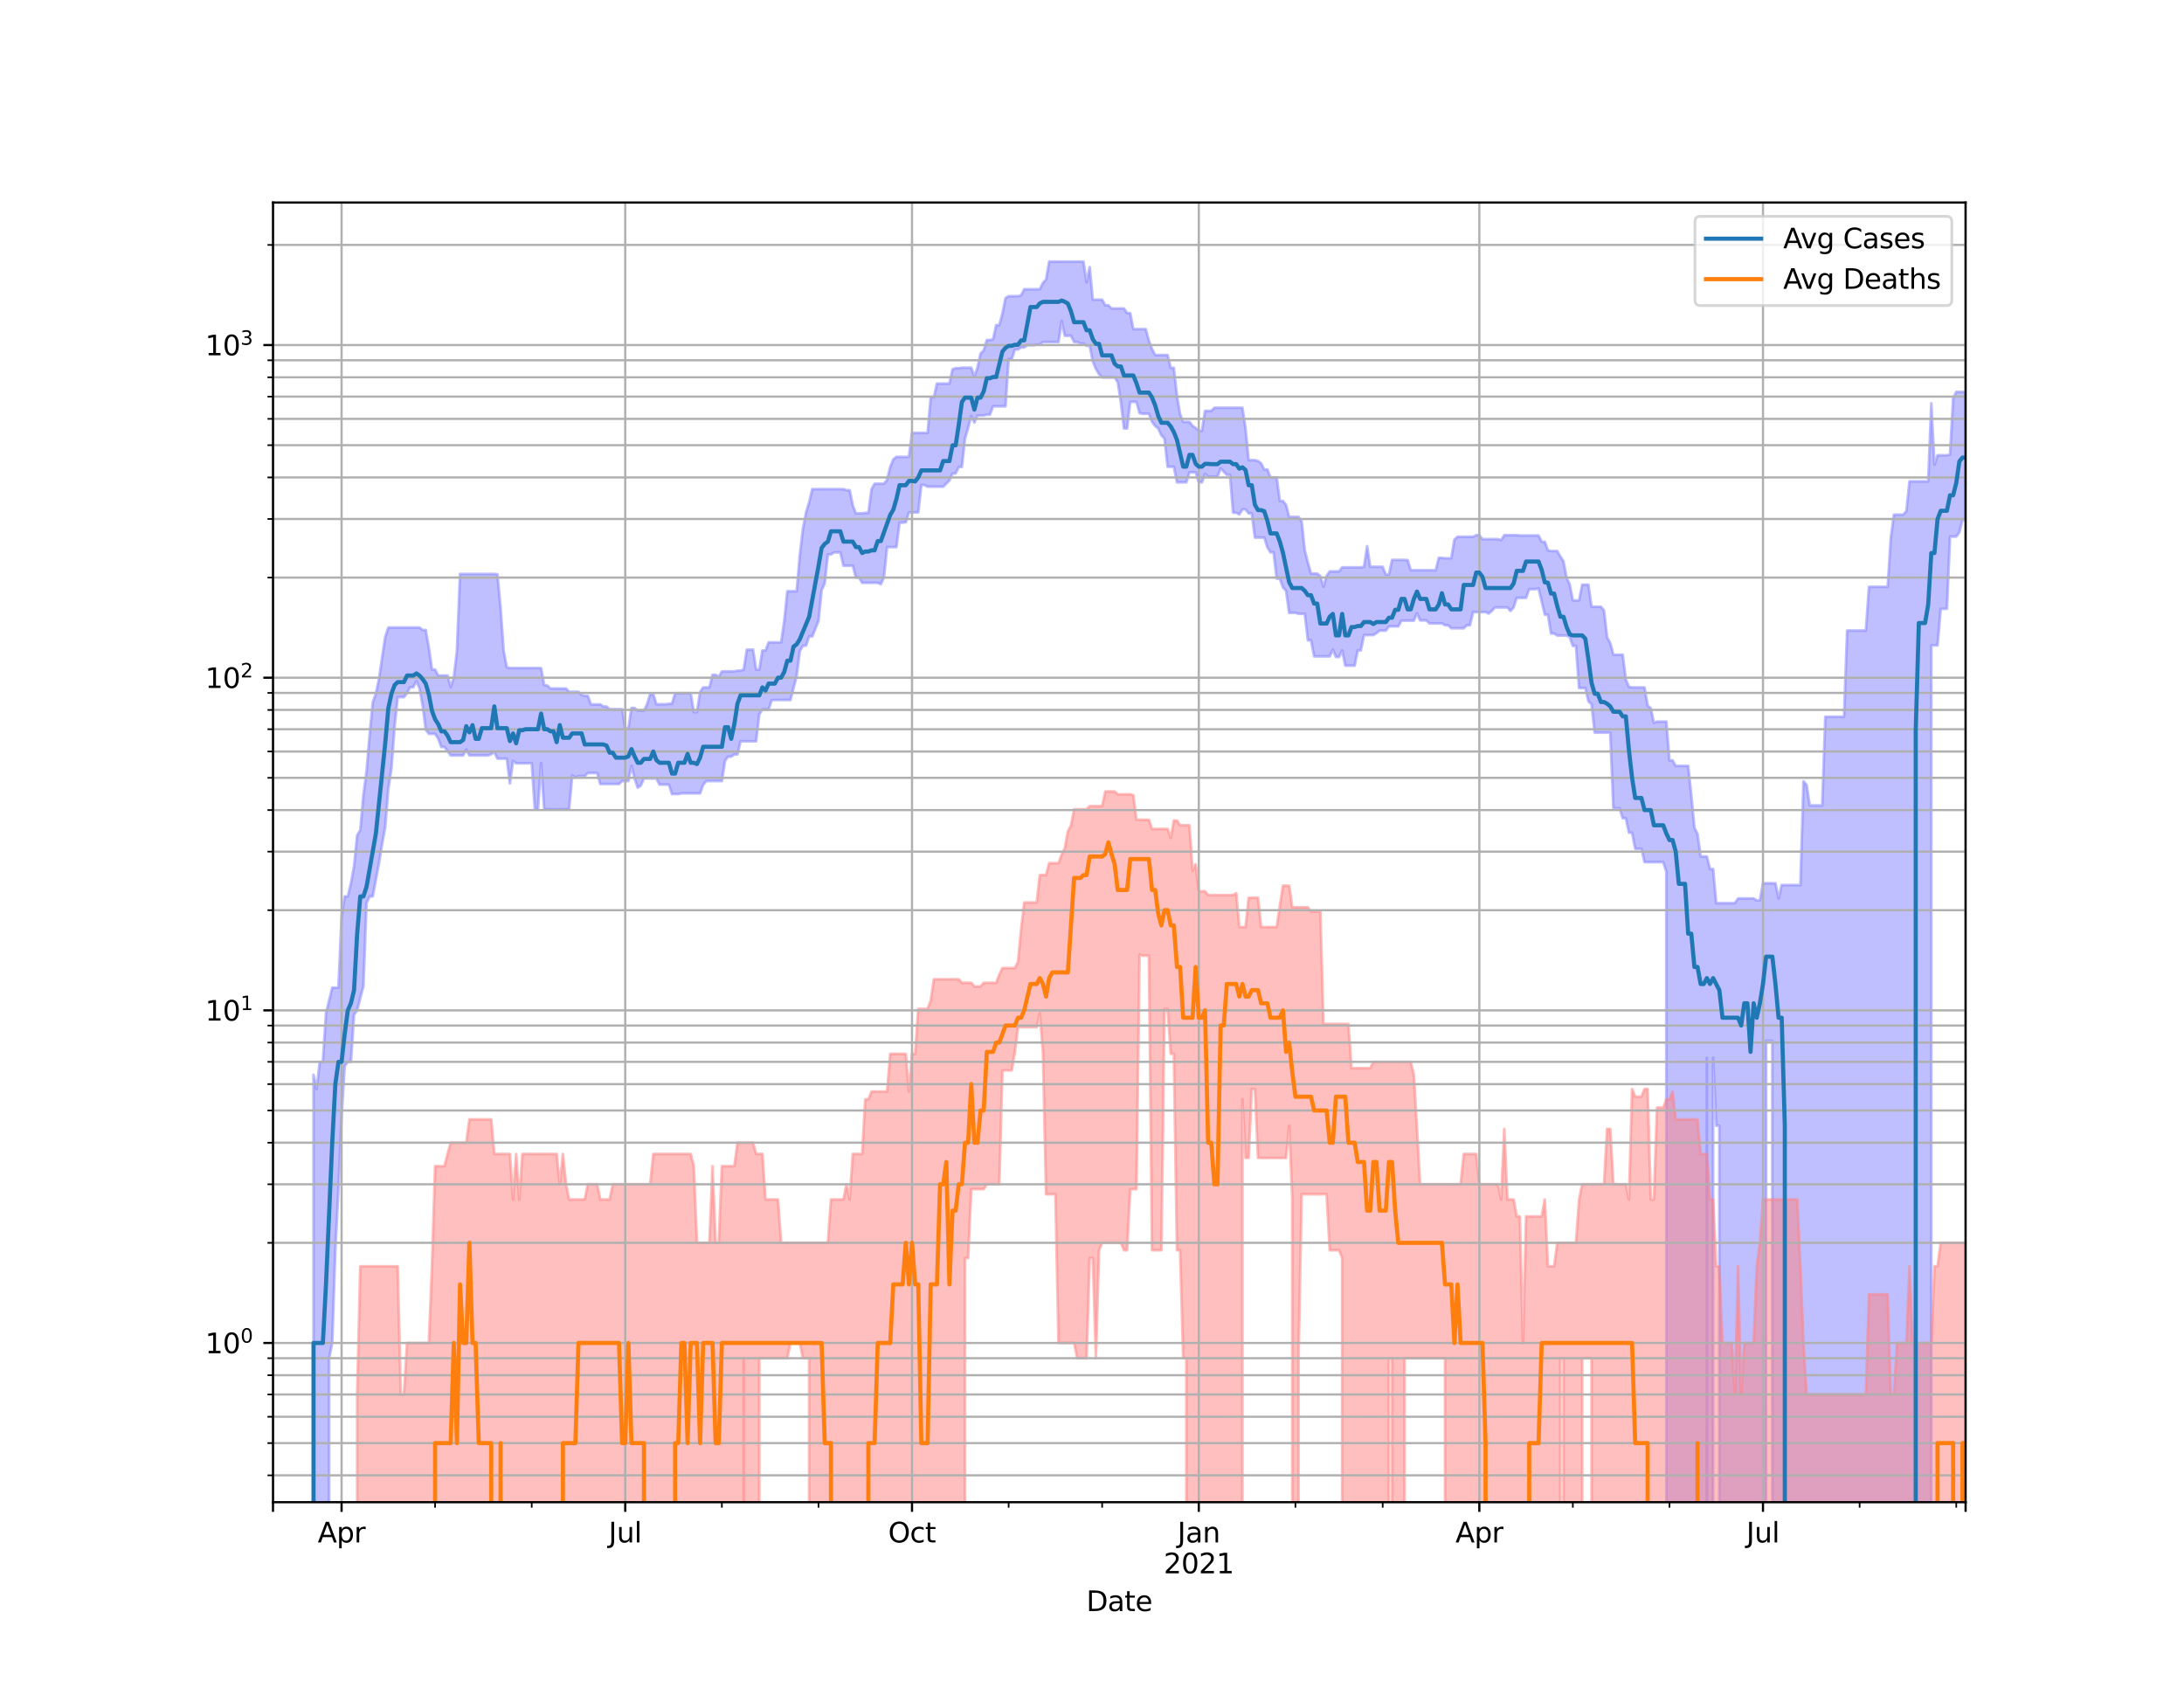 <?xml version="1.0" encoding="utf-8" standalone="no"?>
<!DOCTYPE svg PUBLIC "-//W3C//DTD SVG 1.1//EN"
  "http://www.w3.org/Graphics/SVG/1.1/DTD/svg11.dtd">
<svg height="612pt" version="1.1" viewBox="0 0 792 612" width="792pt" xmlns="http://www.w3.org/2000/svg" xmlns:xlink="http://www.w3.org/1999/xlink">
 <defs>
  <style type="text/css">*{stroke-linecap:butt;stroke-linejoin:round;}</style>
 </defs>
 <g id="figure_1">
  <g id="patch_1">
   <path d="M 0 612 
L 792 612 
L 792 0 
L 0 0 
z
" style="fill:#ffffff;"/>
  </g>
  <g id="axes_1">
   <g id="patch_2">
    <path d="M 99 544.68 
L 712.8 544.68 
L 712.8 73.44 
L 99 73.44 
z
" style="fill:#ffffff;"/>
   </g>
   <g id="PolyCollection_1">
    <path clip-path="url(#p68e2955192)" d="M 99 121098.831 
L 99 121098.831 
L 100.13 121098.831 
L 101.261 121098.831 
L 102.391 121098.831 
L 103.522 121098.831 
L 104.652 121098.831 
L 105.782 121098.831 
L 106.913 121098.831 
L 108.043 121098.831 
L 109.173 121098.831 
L 110.304 121098.831 
L 111.434 121098.831 
L 112.565 121098.831 
L 113.695 389.717 
L 114.825 394.874 
L 115.956 385.023 
L 117.086 385.023 
L 118.217 367.399 
L 119.347 362.796 
L 120.477 358.116 
L 121.608 358.116 
L 122.738 358.116 
L 123.869 332.719 
L 124.999 325.04 
L 126.129 325.04 
L 127.26 320.265 
L 128.39 314.119 
L 129.52 302.858 
L 130.651 301.019 
L 131.781 288.258 
L 132.912 279.781 
L 134.042 266.472 
L 135.172 254.737 
L 136.303 251.422 
L 137.433 246.202 
L 138.564 238.453 
L 139.694 230.948 
L 140.824 227.545 
L 141.955 227.545 
L 143.085 227.545 
L 144.215 227.545 
L 145.346 227.545 
L 146.476 227.545 
L 147.607 227.545 
L 148.737 227.545 
L 149.867 227.545 
L 150.998 227.545 
L 152.128 227.545 
L 153.259 228.441 
L 154.389 228.441 
L 155.519 234.842 
L 156.65 242.775 
L 157.78 242.775 
L 158.91 244.949 
L 160.041 244.949 
L 161.171 244.949 
L 162.302 244.949 
L 163.432 249.081 
L 164.562 245.676 
L 165.693 236.047 
L 166.823 208.102 
L 167.954 208.102 
L 169.084 208.102 
L 170.214 208.102 
L 171.345 208.102 
L 172.475 208.102 
L 173.606 208.102 
L 174.736 208.102 
L 175.866 208.102 
L 176.997 208.102 
L 178.127 208.102 
L 179.257 208.102 
L 180.388 208.255 
L 181.518 220.297 
L 182.649 236.004 
L 183.779 241.94 
L 184.909 242.233 
L 186.04 242.233 
L 187.17 242.233 
L 188.301 242.233 
L 189.431 242.233 
L 190.561 242.233 
L 191.692 242.233 
L 192.822 242.233 
L 193.952 242.233 
L 195.083 242.233 
L 196.213 242.233 
L 197.344 248.415 
L 198.474 248.581 
L 199.604 249.643 
L 200.735 249.643 
L 201.865 249.643 
L 202.996 249.643 
L 204.126 249.643 
L 205.256 249.643 
L 206.387 250.842 
L 207.517 250.842 
L 208.648 250.842 
L 209.778 250.842 
L 210.908 251.95 
L 212.039 252.306 
L 213.169 252.306 
L 214.299 255.426 
L 215.43 255.426 
L 216.56 255.426 
L 217.691 255.426 
L 218.821 256.187 
L 219.951 256.187 
L 221.082 257.156 
L 222.212 257.156 
L 223.343 257.156 
L 224.473 257.156 
L 225.603 257.156 
L 226.734 264.039 
L 227.864 264.039 
L 228.994 256.702 
L 230.125 256.702 
L 231.255 257.68 
L 232.386 257.68 
L 233.516 257.68 
L 234.646 255.363 
L 235.777 251.715 
L 236.907 251.715 
L 238.038 255.363 
L 239.168 255.363 
L 240.298 255.363 
L 241.429 255.363 
L 242.559 255.174 
L 243.69 255.174 
L 244.82 251.364 
L 245.95 251.364 
L 247.081 251.364 
L 248.211 251.364 
L 249.341 251.364 
L 250.472 251.364 
L 251.602 258.209 
L 252.733 258.209 
L 253.863 250.957 
L 254.993 249.249 
L 256.124 249.249 
L 257.254 249.249 
L 258.385 244.691 
L 259.515 244.691 
L 260.645 245.467 
L 261.776 243.473 
L 262.906 243.473 
L 264.036 243.473 
L 265.167 243.473 
L 266.297 243.473 
L 267.428 243.173 
L 268.558 243.173 
L 269.688 242.825 
L 270.819 235.571 
L 271.949 235.571 
L 273.08 235.571 
L 274.21 242.825 
L 275.34 242.825 
L 276.471 235.874 
L 277.601 235.874 
L 278.731 232.921 
L 279.862 232.921 
L 280.992 232.921 
L 282.123 232.921 
L 283.253 232.921 
L 284.383 225.335 
L 285.514 214.39 
L 286.644 214.39 
L 287.775 214.39 
L 288.905 214.39 
L 290.035 201.286 
L 291.166 191.852 
L 292.296 185.843 
L 293.427 182.09 
L 294.557 177.353 
L 295.687 177.353 
L 296.818 177.353 
L 297.948 177.353 
L 299.078 177.353 
L 300.209 177.353 
L 301.339 177.353 
L 302.47 177.353 
L 303.6 177.353 
L 304.73 177.353 
L 305.861 177.353 
L 306.991 177.737 
L 308.122 177.737 
L 309.252 183.221 
L 310.382 186.144 
L 311.513 186.144 
L 312.643 186.144 
L 313.773 185.943 
L 314.904 185.943 
L 316.034 177.438 
L 317.165 175.388 
L 318.295 175.388 
L 319.425 175.388 
L 320.556 175.388 
L 321.686 174.011 
L 322.817 169.325 
L 323.947 166.549 
L 325.077 165.656 
L 326.208 165.656 
L 327.338 165.656 
L 328.469 165.656 
L 329.599 165.656 
L 330.729 156.987 
L 331.86 156.987 
L 332.99 156.958 
L 334.12 156.958 
L 335.251 156.958 
L 336.381 156.958 
L 337.512 144.055 
L 338.642 144.055 
L 339.772 139.087 
L 340.903 139.087 
L 342.033 139.087 
L 343.164 139.087 
L 344.294 139.087 
L 345.424 133.914 
L 346.555 133.488 
L 347.685 133.488 
L 348.815 133.322 
L 349.946 133.322 
L 351.076 133.322 
L 352.207 133.322 
L 353.337 136.589 
L 354.467 133.322 
L 355.598 128.141 
L 356.728 127.102 
L 357.859 123.299 
L 358.989 123.299 
L 360.119 123.057 
L 361.25 117.882 
L 362.38 117.882 
L 363.51 113.659 
L 364.641 108.09 
L 365.771 107.391 
L 366.902 107.391 
L 368.032 107.391 
L 369.162 107.391 
L 370.293 107.078 
L 371.423 104.883 
L 372.554 104.883 
L 373.684 104.883 
L 374.814 104.883 
L 375.945 104.883 
L 377.075 104.883 
L 378.206 102.578 
L 379.336 101.352 
L 380.466 94.86 
L 381.597 94.86 
L 382.727 94.86 
L 383.857 94.86 
L 384.988 94.86 
L 386.118 94.86 
L 387.249 94.86 
L 388.379 94.86 
L 389.509 94.86 
L 390.64 94.86 
L 391.77 94.86 
L 392.901 94.86 
L 394.031 102.37 
L 395.161 96.874 
L 396.292 108.653 
L 397.422 108.653 
L 398.552 108.653 
L 399.683 108.653 
L 400.813 110.697 
L 401.944 110.697 
L 403.074 111.835 
L 404.204 111.835 
L 405.335 111.835 
L 406.465 111.835 
L 407.596 111.835 
L 408.726 113.546 
L 409.856 113.546 
L 410.987 119.344 
L 412.117 119.344 
L 413.248 119.344 
L 414.378 119.344 
L 415.508 119.344 
L 416.639 123.543 
L 417.769 126.55 
L 418.899 128.732 
L 420.03 128.749 
L 421.16 128.749 
L 422.291 128.749 
L 423.421 128.749 
L 424.551 133.384 
L 425.682 133.384 
L 426.812 143.516 
L 427.943 150.19 
L 429.073 152.968 
L 430.203 152.968 
L 431.334 152.968 
L 432.464 154.405 
L 433.594 155.171 
L 434.725 156.175 
L 435.855 156.175 
L 436.986 148.979 
L 438.116 148.979 
L 439.246 148.979 
L 440.377 147.851 
L 441.507 147.851 
L 442.638 147.851 
L 443.768 147.851 
L 444.898 147.851 
L 446.029 147.851 
L 447.159 147.851 
L 448.29 147.851 
L 449.42 147.851 
L 450.55 147.851 
L 451.681 155.376 
L 452.811 166.85 
L 453.941 166.85 
L 455.072 166.85 
L 456.202 167.177 
L 457.333 167.99 
L 458.463 170.234 
L 459.593 170.234 
L 460.724 173.139 
L 461.854 173.139 
L 462.985 173.139 
L 464.115 181.657 
L 465.245 181.657 
L 466.376 183.079 
L 467.506 187.436 
L 468.636 187.436 
L 469.767 187.436 
L 470.897 187.436 
L 472.028 189.009 
L 473.158 199.587 
L 474.288 203.954 
L 475.419 207.974 
L 476.549 207.974 
L 477.68 207.974 
L 478.81 208.899 
L 479.94 212.745 
L 481.071 208.899 
L 482.201 207.19 
L 483.331 207.19 
L 484.462 207.19 
L 485.592 207.19 
L 486.723 205.73 
L 487.853 205.73 
L 488.983 205.73 
L 490.114 205.73 
L 491.244 205.73 
L 492.375 205.73 
L 493.505 205.73 
L 494.635 205.511 
L 495.766 198.047 
L 496.896 205.511 
L 498.027 205.511 
L 499.157 205.511 
L 500.287 205.511 
L 501.418 205.511 
L 502.548 208.332 
L 503.678 208.332 
L 504.809 203.019 
L 505.939 203.019 
L 507.07 203.019 
L 508.2 203.019 
L 509.33 203.019 
L 510.461 203.088 
L 511.591 206.765 
L 512.722 206.765 
L 513.852 206.765 
L 514.982 206.765 
L 516.113 206.765 
L 517.243 206.765 
L 518.373 206.765 
L 519.504 206.765 
L 520.634 206.765 
L 521.765 202.282 
L 522.895 202.282 
L 524.025 202.42 
L 525.156 202.42 
L 526.286 202.42 
L 527.417 195.658 
L 528.547 194.64 
L 529.677 194.64 
L 530.808 194.64 
L 531.938 194.64 
L 533.069 194.64 
L 534.199 194.64 
L 535.329 194.051 
L 536.46 194.051 
L 537.59 195.477 
L 538.72 195.477 
L 539.851 195.477 
L 540.981 195.477 
L 542.112 195.477 
L 543.242 195.477 
L 544.372 195.839 
L 545.503 194.051 
L 546.633 194.051 
L 547.764 194.051 
L 548.894 194.051 
L 550.024 194.051 
L 551.155 194.169 
L 552.285 194.169 
L 553.415 194.169 
L 554.546 194.169 
L 555.676 194.169 
L 556.807 194.169 
L 557.937 194.169 
L 559.067 196.429 
L 560.198 196.429 
L 561.328 199.544 
L 562.459 199.805 
L 563.589 199.805 
L 564.719 199.805 
L 565.85 201.805 
L 566.98 203.531 
L 568.11 209.499 
L 569.241 211.942 
L 570.371 217.718 
L 571.502 217.718 
L 572.632 217.718 
L 573.762 212.025 
L 574.893 212.025 
L 576.023 212.025 
L 577.154 220.008 
L 578.284 220.008 
L 579.414 220.008 
L 580.545 220.008 
L 581.675 221.372 
L 582.806 231.106 
L 583.936 233.167 
L 585.066 237.415 
L 586.197 237.415 
L 587.327 237.415 
L 588.457 237.415 
L 589.588 246.414 
L 590.718 249.081 
L 591.849 249.249 
L 592.979 249.249 
L 594.109 249.249 
L 595.24 249.249 
L 596.37 249.249 
L 597.501 255.869 
L 598.631 256.766 
L 599.761 262.07 
L 600.892 261.642 
L 602.022 261.642 
L 603.152 261.642 
L 604.283 261.642 
L 605.413 275.727 
L 606.544 275.727 
L 607.674 277.715 
L 608.804 277.715 
L 609.935 277.715 
L 611.065 277.715 
L 612.196 277.715 
L 613.326 288.258 
L 614.456 300.124 
L 615.587 302.392 
L 616.717 310.57 
L 617.848 310.57 
L 618.978 310.57 
L 620.108 315.095 
L 621.239 315.095 
L 622.369 327.477 
L 623.499 327.477 
L 624.63 327.477 
L 625.76 327.477 
L 626.891 327.477 
L 628.021 327.477 
L 629.151 327.477 
L 630.282 325.759 
L 631.412 325.759 
L 632.543 325.759 
L 633.673 325.759 
L 634.803 325.759 
L 635.934 325.759 
L 637.064 326.489 
L 638.194 326.489 
L 639.325 320.265 
L 640.455 320.265 
L 641.586 320.265 
L 642.716 320.265 
L 643.846 320.265 
L 644.977 325.759 
L 646.107 320.921 
L 647.238 320.921 
L 648.368 320.921 
L 649.498 320.921 
L 650.629 320.921 
L 651.759 320.921 
L 652.89 320.921 
L 654.02 283.309 
L 655.15 284.613 
L 656.281 292.049 
L 657.411 292.049 
L 658.541 292.049 
L 659.672 292.049 
L 660.802 292.049 
L 661.933 259.897 
L 663.063 259.897 
L 664.193 259.897 
L 665.324 259.897 
L 666.454 259.897 
L 667.585 259.897 
L 668.715 259.897 
L 669.845 228.63 
L 670.976 228.63 
L 672.106 228.63 
L 673.236 228.63 
L 674.367 228.63 
L 675.497 228.63 
L 676.628 228.63 
L 677.758 212.773 
L 678.888 212.773 
L 680.019 212.773 
L 681.149 212.773 
L 682.28 212.773 
L 683.41 212.773 
L 684.54 212.773 
L 685.671 195.037 
L 686.801 186.617 
L 687.931 186.617 
L 689.062 186.617 
L 690.192 186.617 
L 691.323 185.311 
L 692.453 174.533 
L 693.583 174.533 
L 694.714 174.533 
L 695.844 174.533 
L 696.975 174.533 
L 698.105 174.533 
L 699.235 174.533 
L 700.366 146.251 
L 701.496 168.479 
L 702.627 165.091 
L 703.757 165.091 
L 704.887 165.091 
L 706.018 165.091 
L 707.148 164.822 
L 708.278 144.493 
L 709.409 142.113 
L 710.539 142.113 
L 711.67 142.113 
L 712.8 142.113 
L 712.8 188.55 
L 712.8 188.55 
L 711.67 188.55 
L 710.539 193.007 
L 709.409 194.581 
L 708.278 194.581 
L 707.148 194.581 
L 706.018 220.75 
L 704.887 220.75 
L 703.757 220.75 
L 702.627 233.998 
L 701.496 233.998 
L 700.366 233.998 
L 699.235 121098.831 
L 698.105 121098.831 
L 696.975 121098.831 
L 695.844 121098.831 
L 694.714 121098.831 
L 693.583 121098.831 
L 692.453 121098.831 
L 691.323 121098.831 
L 690.192 121098.831 
L 689.062 121098.831 
L 687.931 121098.831 
L 686.801 121098.831 
L 685.671 121098.831 
L 684.54 121098.831 
L 683.41 121098.831 
L 682.28 121098.831 
L 681.149 121098.831 
L 680.019 121098.831 
L 678.888 121098.831 
L 677.758 121098.831 
L 676.628 121098.831 
L 675.497 121098.831 
L 674.367 121098.831 
L 673.236 121098.831 
L 672.106 121098.831 
L 670.976 121098.831 
L 669.845 121098.831 
L 668.715 121098.831 
L 667.585 121098.831 
L 666.454 121098.831 
L 665.324 121098.831 
L 664.193 121098.831 
L 663.063 121098.831 
L 661.933 121098.831 
L 660.802 121098.831 
L 659.672 121098.831 
L 658.541 121098.831 
L 657.411 121098.831 
L 656.281 121098.831 
L 655.15 121098.831 
L 654.02 121098.831 
L 652.89 121098.831 
L 651.759 121098.831 
L 650.629 121098.831 
L 649.498 121098.831 
L 648.368 121098.831 
L 647.238 121098.831 
L 646.107 121098.831 
L 644.977 121098.831 
L 643.846 121098.831 
L 642.716 377.378 
L 641.586 377.378 
L 640.455 377.378 
L 639.325 121098.831 
L 638.194 121098.831 
L 637.064 121098.831 
L 635.934 121098.831 
L 634.803 121098.831 
L 633.673 121098.831 
L 632.543 121098.831 
L 631.412 121098.831 
L 630.282 121098.831 
L 629.151 121098.831 
L 628.021 121098.831 
L 626.891 121098.831 
L 625.76 121098.831 
L 624.63 121098.831 
L 623.499 408.167 
L 622.369 408.167 
L 621.239 383.548 
L 620.108 121098.831 
L 618.978 383.548 
L 617.848 121098.831 
L 616.717 121098.831 
L 615.587 121098.831 
L 614.456 121098.831 
L 613.326 121098.831 
L 612.196 121098.831 
L 611.065 121098.831 
L 609.935 121098.831 
L 608.804 121098.831 
L 607.674 121098.831 
L 606.544 121098.831 
L 605.413 121098.831 
L 604.283 316.089 
L 603.152 312.595 
L 602.022 312.595 
L 600.892 312.595 
L 599.761 312.595 
L 598.631 312.595 
L 597.501 312.595 
L 596.37 312.595 
L 595.24 307.757 
L 594.109 307.757 
L 592.979 307.757 
L 591.849 301.93 
L 590.718 301.93 
L 589.588 296.688 
L 588.457 296.688 
L 587.327 293.074 
L 586.197 293.074 
L 585.066 293.074 
L 583.936 265.623 
L 582.806 265.623 
L 581.675 265.623 
L 580.545 265.623 
L 579.414 265.623 
L 578.284 265.623 
L 577.154 255.363 
L 576.023 254.303 
L 574.893 249.473 
L 573.762 249.473 
L 572.632 249.473 
L 571.502 234.208 
L 570.371 234.208 
L 569.241 230.988 
L 568.11 230.437 
L 566.98 230.437 
L 565.85 230.437 
L 564.719 230.437 
L 563.589 229.699 
L 562.459 229.699 
L 561.328 222.874 
L 560.198 222.874 
L 559.067 218.057 
L 557.937 213.391 
L 556.807 213.618 
L 555.676 213.618 
L 554.546 213.618 
L 553.415 216.776 
L 552.285 216.776 
L 551.155 216.776 
L 550.024 216.776 
L 548.894 220.265 
L 547.764 221.536 
L 546.633 220.265 
L 545.503 220.265 
L 544.372 220.265 
L 543.242 220.265 
L 542.112 220.265 
L 540.981 221.536 
L 539.851 222.469 
L 538.72 221.934 
L 537.59 221.934 
L 536.46 221.934 
L 535.329 221.934 
L 534.199 221.934 
L 533.069 226.701 
L 531.938 226.701 
L 530.808 227.805 
L 529.677 227.805 
L 528.547 227.805 
L 527.417 227.805 
L 526.286 227.805 
L 525.156 226.701 
L 524.025 226.701 
L 522.895 226.049 
L 521.765 226.049 
L 520.634 226.049 
L 519.504 226.049 
L 518.373 226.049 
L 517.243 224.946 
L 516.113 224.946 
L 514.982 224.946 
L 513.852 222.368 
L 512.722 225.051 
L 511.591 225.051 
L 510.461 225.051 
L 509.33 225.051 
L 508.2 225.051 
L 507.07 227.14 
L 505.939 227.14 
L 504.809 227.14 
L 503.678 227.14 
L 502.548 228.668 
L 501.418 228.668 
L 500.287 228.668 
L 499.157 229.584 
L 498.027 230.281 
L 496.896 230.281 
L 495.766 230.281 
L 494.635 230.281 
L 493.505 235.83 
L 492.375 235.83 
L 491.244 241.359 
L 490.114 241.359 
L 488.983 241.359 
L 487.853 241.359 
L 486.723 235.83 
L 485.592 238.226 
L 484.462 238.226 
L 483.331 235.571 
L 482.201 237.999 
L 481.071 237.999 
L 479.94 237.999 
L 478.81 237.999 
L 477.68 237.999 
L 476.549 237.999 
L 475.419 232.187 
L 474.288 232.187 
L 473.158 222.57 
L 472.028 222.57 
L 470.897 222.57 
L 469.767 222.201 
L 468.636 222.201 
L 467.506 222.201 
L 466.376 214.217 
L 465.245 212.997 
L 464.115 209.815 
L 462.985 209.815 
L 461.854 200.287 
L 460.724 200.287 
L 459.593 198.428 
L 458.463 194.918 
L 457.333 194.918 
L 456.202 194.918 
L 455.072 194.918 
L 453.941 186.144 
L 452.811 186.144 
L 451.681 184.703 
L 450.55 184.703 
L 449.42 186.515 
L 448.29 185.91 
L 447.159 185.91 
L 446.029 172.153 
L 444.898 172.153 
L 443.768 171.008 
L 442.638 169.814 
L 441.507 172.839 
L 440.377 172.839 
L 439.246 172.839 
L 438.116 172.839 
L 436.986 171.819 
L 435.855 174.898 
L 434.725 174.898 
L 433.594 171.26 
L 432.464 171.26 
L 431.334 171.26 
L 430.203 174.898 
L 429.073 174.898 
L 427.943 174.898 
L 426.812 174.898 
L 425.682 169.252 
L 424.551 169.252 
L 423.421 169.252 
L 422.291 159.039 
L 421.16 157.871 
L 420.03 155.357 
L 418.899 154.442 
L 417.769 152.977 
L 416.639 150.013 
L 415.508 150.013 
L 414.378 150.013 
L 413.248 149.795 
L 412.117 145.728 
L 410.987 145.728 
L 409.856 145.728 
L 408.726 155.357 
L 407.596 155.357 
L 406.465 145.728 
L 405.335 138.576 
L 404.204 136.857 
L 403.074 136.857 
L 401.944 136.857 
L 400.813 136.857 
L 399.683 136.857 
L 398.552 135.691 
L 397.422 133.765 
L 396.292 131.08 
L 395.161 125.374 
L 394.031 125.374 
L 392.901 124.569 
L 391.77 124.569 
L 390.64 124.013 
L 389.509 124.013 
L 388.379 121.759 
L 387.249 121.759 
L 386.118 121.759 
L 384.988 116.385 
L 383.857 124.013 
L 382.727 124.023 
L 381.597 124.023 
L 380.466 124.023 
L 379.336 124.023 
L 378.206 124.023 
L 377.075 124.928 
L 375.945 124.928 
L 374.814 125.174 
L 373.684 125.174 
L 372.554 125.174 
L 371.423 125.961 
L 370.293 125.961 
L 369.162 126.734 
L 368.032 126.734 
L 366.902 130.218 
L 365.771 130.218 
L 364.641 147.336 
L 363.51 147.336 
L 362.38 147.336 
L 361.25 147.336 
L 360.119 147.336 
L 358.989 150.36 
L 357.859 150.36 
L 356.728 150.666 
L 355.598 150.666 
L 354.467 150.666 
L 353.337 153.2 
L 352.207 150.837 
L 351.076 155.134 
L 349.946 159.079 
L 348.815 169.3 
L 347.685 169.3 
L 346.555 171.666 
L 345.424 171.666 
L 344.294 174.251 
L 343.164 175.319 
L 342.033 176.466 
L 340.903 176.466 
L 339.772 176.466 
L 338.642 176.466 
L 337.512 176.466 
L 336.381 176.466 
L 335.251 175.882 
L 334.12 175.882 
L 332.99 185.81 
L 331.86 185.81 
L 330.729 185.81 
L 329.599 185.81 
L 328.469 189.383 
L 327.338 189.508 
L 326.208 189.508 
L 325.077 198.386 
L 323.947 198.386 
L 322.817 198.386 
L 321.686 198.386 
L 320.556 209.368 
L 319.425 211.832 
L 318.295 211.341 
L 317.165 211.341 
L 316.034 211.341 
L 314.904 211.341 
L 313.773 211.341 
L 312.643 211.341 
L 311.513 209.421 
L 310.382 209.421 
L 309.252 205.123 
L 308.122 205.123 
L 306.991 205.123 
L 305.861 205.123 
L 304.73 200.309 
L 303.6 200.309 
L 302.47 200.309 
L 301.339 201.04 
L 300.209 201.04 
L 299.078 211.45 
L 297.948 214.017 
L 296.818 225.122 
L 295.687 227.992 
L 294.557 230.751 
L 293.427 230.751 
L 292.296 234.124 
L 291.166 234.124 
L 290.035 236.135 
L 288.905 245.104 
L 287.775 249.417 
L 286.644 253.812 
L 285.514 253.812 
L 284.383 253.812 
L 283.253 253.812 
L 282.123 253.812 
L 280.992 253.812 
L 279.862 253.873 
L 278.731 257.221 
L 277.601 257.221 
L 276.471 257.221 
L 275.34 259.012 
L 274.21 268.779 
L 273.08 268.779 
L 271.949 268.779 
L 270.819 268.779 
L 269.688 268.779 
L 268.558 268.779 
L 267.428 273.544 
L 266.297 273.544 
L 265.167 274.352 
L 264.036 274.352 
L 262.906 275.913 
L 261.776 283.201 
L 260.645 283.201 
L 259.515 283.201 
L 258.385 283.201 
L 257.254 283.201 
L 256.124 283.201 
L 254.993 284.613 
L 253.863 287.672 
L 252.733 287.672 
L 251.602 287.672 
L 250.472 287.672 
L 249.341 287.672 
L 248.211 287.672 
L 247.081 287.672 
L 245.95 287.906 
L 244.82 287.906 
L 243.69 287.906 
L 242.559 284.503 
L 241.429 284.503 
L 240.298 284.503 
L 239.168 284.503 
L 238.038 282.246 
L 236.907 282.246 
L 235.777 282.246 
L 234.646 282.246 
L 233.516 282.246 
L 232.386 284.833 
L 231.255 285.613 
L 230.125 282.246 
L 228.994 277.715 
L 227.864 283.201 
L 226.734 283.201 
L 225.603 283.201 
L 224.473 284.284 
L 223.343 284.284 
L 222.212 284.284 
L 221.082 284.284 
L 219.951 284.284 
L 218.821 284.284 
L 217.691 284.284 
L 216.56 280.285 
L 215.43 280.285 
L 214.299 280.285 
L 213.169 280.285 
L 212.039 281.411 
L 210.908 281.411 
L 209.778 281.411 
L 208.648 281.932 
L 207.517 281.102 
L 206.387 293.463 
L 205.256 293.463 
L 204.126 293.463 
L 202.996 293.463 
L 201.865 293.463 
L 200.735 293.463 
L 199.604 293.463 
L 198.474 293.463 
L 197.344 293.463 
L 196.213 276.664 
L 195.083 293.463 
L 193.952 293.463 
L 192.822 276.664 
L 191.692 276.759 
L 190.561 276.759 
L 189.431 276.759 
L 188.301 276.759 
L 187.17 276.759 
L 186.04 275.913 
L 184.909 284.066 
L 183.779 275.081 
L 182.649 275.081 
L 181.518 275.081 
L 180.388 275.081 
L 179.257 272.661 
L 178.127 273.455 
L 176.997 273.902 
L 175.866 273.902 
L 174.736 273.902 
L 173.606 273.902 
L 172.475 273.902 
L 171.345 273.902 
L 170.214 273.902 
L 169.084 271.792 
L 167.954 273.902 
L 166.823 273.902 
L 165.693 273.902 
L 164.562 273.902 
L 163.432 273.902 
L 162.302 272.312 
L 161.171 270.853 
L 160.041 270.853 
L 158.91 267.812 
L 157.78 266.084 
L 156.65 266.084 
L 155.519 266.084 
L 154.389 264.561 
L 153.259 255.742 
L 152.128 249.53 
L 150.998 247.001 
L 149.867 249.193 
L 148.737 249.193 
L 147.607 251.306 
L 146.476 252.783 
L 145.346 252.783 
L 144.215 252.783 
L 143.085 263.595 
L 141.955 278.59 
L 140.824 285.95 
L 139.694 299.829 
L 138.564 306.072 
L 137.433 312.972 
L 136.303 318.976 
L 135.172 325.04 
L 134.042 325.04 
L 132.912 327.477 
L 131.781 357.671 
L 130.651 361.826 
L 129.52 366.34 
L 128.39 367.936 
L 127.26 385.023 
L 126.129 385.023 
L 124.999 386.542 
L 123.869 404.786 
L 122.738 431.182 
L 121.608 453.331 
L 120.477 486.952 
L 119.347 492.471 
L 118.217 121098.831 
L 117.086 121098.831 
L 115.956 121098.831 
L 114.825 121098.831 
L 113.695 121098.831 
L 112.565 121098.831 
L 111.434 121098.831 
L 110.304 121098.831 
L 109.173 121098.831 
L 108.043 121098.831 
L 106.913 121098.831 
L 105.782 121098.831 
L 104.652 121098.831 
L 103.522 121098.831 
L 102.391 121098.831 
L 101.261 121098.831 
L 100.13 121098.831 
L 99 121098.831 
z
" style="fill:#8080ff;fill-opacity:0.5;stroke:#8080ff;stroke-opacity:0.5;"/>
   </g>
   <g id="PolyCollection_2">
    <path clip-path="url(#p68e2955192)" d="M 99 121098.831 
L 99 121098.831 
L 100.13 121098.831 
L 101.261 121098.831 
L 102.391 121098.831 
L 103.522 121098.831 
L 104.652 121098.831 
L 105.782 121098.831 
L 106.913 121098.831 
L 108.043 121098.831 
L 109.173 121098.831 
L 110.304 121098.831 
L 111.434 121098.831 
L 112.565 121098.831 
L 113.695 121098.831 
L 114.825 121098.831 
L 115.956 121098.831 
L 117.086 121098.831 
L 118.217 121098.831 
L 119.347 121098.831 
L 120.477 121098.831 
L 121.608 121098.831 
L 122.738 121098.831 
L 123.869 121098.831 
L 124.999 121098.831 
L 126.129 121098.831 
L 127.26 121098.831 
L 128.39 121098.831 
L 129.52 505.635 
L 130.651 459.157 
L 131.781 459.157 
L 132.912 459.157 
L 134.042 459.157 
L 135.172 459.157 
L 136.303 459.157 
L 137.433 459.157 
L 138.564 459.157 
L 139.694 459.157 
L 140.824 459.157 
L 141.955 459.157 
L 143.085 459.157 
L 144.215 459.157 
L 145.346 505.635 
L 146.476 505.635 
L 147.607 486.952 
L 148.737 486.952 
L 149.867 486.952 
L 150.998 486.952 
L 152.128 486.952 
L 153.259 486.952 
L 154.389 486.952 
L 155.519 486.952 
L 156.65 459.157 
L 157.78 422.85 
L 158.91 422.85 
L 160.041 422.85 
L 161.171 422.85 
L 162.302 418.42 
L 163.432 414.337 
L 164.562 414.337 
L 165.693 414.337 
L 166.823 414.337 
L 167.954 414.337 
L 169.084 414.337 
L 170.214 405.889 
L 171.345 405.889 
L 172.475 405.889 
L 173.606 405.889 
L 174.736 405.889 
L 175.866 405.889 
L 176.997 405.889 
L 178.127 405.889 
L 179.257 418.42 
L 180.388 418.42 
L 181.518 418.42 
L 182.649 418.42 
L 183.779 418.42 
L 184.909 418.42 
L 186.04 434.925 
L 187.17 418.42 
L 188.301 434.925 
L 189.431 418.42 
L 190.561 418.42 
L 191.692 418.42 
L 192.822 418.42 
L 193.952 418.42 
L 195.083 418.42 
L 196.213 418.42 
L 197.344 418.42 
L 198.474 418.42 
L 199.604 418.42 
L 200.735 418.42 
L 201.865 418.42 
L 202.996 429.406 
L 204.126 418.42 
L 205.256 429.406 
L 206.387 434.925 
L 207.517 434.925 
L 208.648 434.925 
L 209.778 434.925 
L 210.908 434.925 
L 212.039 434.925 
L 213.169 429.406 
L 214.299 429.406 
L 215.43 429.406 
L 216.56 429.406 
L 217.691 434.925 
L 218.821 434.925 
L 219.951 434.925 
L 221.082 434.925 
L 222.212 429.406 
L 223.343 429.406 
L 224.473 429.406 
L 225.603 429.406 
L 226.734 429.406 
L 227.864 429.406 
L 228.994 429.406 
L 230.125 429.406 
L 231.255 429.406 
L 232.386 429.406 
L 233.516 429.406 
L 234.646 429.406 
L 235.777 429.406 
L 236.907 418.42 
L 238.038 418.42 
L 239.168 418.42 
L 240.298 418.42 
L 241.429 418.42 
L 242.559 418.42 
L 243.69 418.42 
L 244.82 418.42 
L 245.95 418.42 
L 247.081 418.42 
L 248.211 418.42 
L 249.341 418.42 
L 250.472 418.42 
L 251.602 422.85 
L 252.733 450.644 
L 253.863 450.644 
L 254.993 450.644 
L 256.124 450.644 
L 257.254 450.644 
L 258.385 422.85 
L 259.515 450.644 
L 260.645 450.644 
L 261.776 422.85 
L 262.906 422.85 
L 264.036 422.85 
L 265.167 422.85 
L 266.297 422.85 
L 267.428 414.337 
L 268.558 414.337 
L 269.688 414.337 
L 270.819 414.337 
L 271.949 414.337 
L 273.08 414.337 
L 274.21 418.42 
L 275.34 418.42 
L 276.471 418.42 
L 277.601 434.925 
L 278.731 434.925 
L 279.862 434.925 
L 280.992 434.925 
L 282.123 434.925 
L 283.253 450.644 
L 284.383 450.644 
L 285.514 450.644 
L 286.644 450.644 
L 287.775 450.644 
L 288.905 450.644 
L 290.035 450.644 
L 291.166 450.644 
L 292.296 450.644 
L 293.427 450.644 
L 294.557 450.644 
L 295.687 450.644 
L 296.818 450.644 
L 297.948 450.644 
L 299.078 450.644 
L 300.209 450.644 
L 301.339 434.925 
L 302.47 434.925 
L 303.6 434.925 
L 304.73 434.925 
L 305.861 434.925 
L 306.991 429.406 
L 308.122 434.925 
L 309.252 418.42 
L 310.382 418.42 
L 311.513 418.42 
L 312.643 418.42 
L 313.773 398.617 
L 314.904 398.617 
L 316.034 395.785 
L 317.165 395.785 
L 318.295 395.785 
L 319.425 395.785 
L 320.556 395.785 
L 321.686 395.785 
L 322.817 382.113 
L 323.947 382.113 
L 325.077 382.113 
L 326.208 382.113 
L 327.338 382.113 
L 328.469 382.113 
L 329.599 395.785 
L 330.729 382.113 
L 331.86 382.113 
L 332.99 365.819 
L 334.12 365.819 
L 335.251 365.819 
L 336.381 365.819 
L 337.512 362.796 
L 338.642 355.073 
L 339.772 355.073 
L 340.903 355.073 
L 342.033 355.073 
L 343.164 355.073 
L 344.294 355.073 
L 345.424 355.073 
L 346.555 355.073 
L 347.685 355.073 
L 348.815 356.355 
L 349.946 356.355 
L 351.076 356.355 
L 352.207 356.355 
L 353.337 357.671 
L 354.467 357.671 
L 355.598 357.671 
L 356.728 356.355 
L 357.859 356.355 
L 358.989 356.355 
L 360.119 356.355 
L 361.25 356.355 
L 362.38 353.41 
L 363.51 351.01 
L 364.641 351.01 
L 365.771 351.01 
L 366.902 351.01 
L 368.032 351.01 
L 369.162 348.716 
L 370.293 337.027 
L 371.423 327.228 
L 372.554 327.228 
L 373.684 327.228 
L 374.814 327.228 
L 375.945 327.228 
L 377.075 317.307 
L 378.206 317.307 
L 379.336 317.307 
L 380.466 312.972 
L 381.597 312.972 
L 382.727 312.972 
L 383.857 312.972 
L 384.988 309.852 
L 386.118 307.586 
L 387.249 301.473 
L 388.379 299.244 
L 389.509 293.463 
L 390.64 293.463 
L 391.77 293.463 
L 392.901 293.463 
L 394.031 293.463 
L 395.161 292.304 
L 396.292 292.304 
L 397.422 292.304 
L 398.552 292.304 
L 399.683 292.304 
L 400.813 286.976 
L 401.944 286.976 
L 403.074 286.976 
L 404.204 286.976 
L 405.335 288.023 
L 406.465 288.023 
L 407.596 288.023 
L 408.726 288.023 
L 409.856 288.023 
L 410.987 288.376 
L 412.117 297.245 
L 413.248 297.245 
L 414.378 297.245 
L 415.508 297.245 
L 416.639 297.245 
L 417.769 300.57 
L 418.899 300.57 
L 420.03 300.57 
L 421.16 300.57 
L 422.291 300.57 
L 423.421 300.57 
L 424.551 303.801 
L 425.682 297.526 
L 426.812 297.526 
L 427.943 299.244 
L 429.073 299.244 
L 430.203 299.244 
L 431.334 299.244 
L 432.464 315.689 
L 433.594 313.352 
L 434.725 323.169 
L 435.855 323.169 
L 436.986 323.169 
L 438.116 324.566 
L 439.246 324.566 
L 440.377 324.566 
L 441.507 324.566 
L 442.638 324.566 
L 443.768 324.566 
L 444.898 324.566 
L 446.029 324.566 
L 447.159 324.566 
L 448.29 323.863 
L 449.42 336.137 
L 450.55 336.137 
L 451.681 336.137 
L 452.811 325.518 
L 453.941 325.518 
L 455.072 325.518 
L 456.202 325.518 
L 457.333 336.137 
L 458.463 336.137 
L 459.593 336.137 
L 460.724 336.137 
L 461.854 336.137 
L 462.985 336.137 
L 464.115 328.484 
L 465.245 321.141 
L 466.376 321.141 
L 467.506 321.141 
L 468.636 328.995 
L 469.767 328.995 
L 470.897 328.995 
L 472.028 328.995 
L 473.158 328.995 
L 474.288 328.995 
L 475.419 330.559 
L 476.549 330.559 
L 477.68 330.559 
L 478.81 330.559 
L 479.94 371.28 
L 481.071 371.28 
L 482.201 371.28 
L 483.331 371.28 
L 484.462 371.28 
L 485.592 371.28 
L 486.723 371.28 
L 487.853 371.28 
L 488.983 371.28 
L 490.114 387.318 
L 491.244 387.318 
L 492.375 387.318 
L 493.505 387.318 
L 494.635 387.318 
L 495.766 387.318 
L 496.896 387.318 
L 498.027 385.023 
L 499.157 385.023 
L 500.287 385.023 
L 501.418 385.023 
L 502.548 385.023 
L 503.678 385.023 
L 504.809 385.023 
L 505.939 385.023 
L 507.07 385.023 
L 508.2 385.023 
L 509.33 385.023 
L 510.461 385.023 
L 511.591 385.023 
L 512.722 389.717 
L 513.852 409.344 
L 514.982 429.406 
L 516.113 429.406 
L 517.243 429.406 
L 518.373 429.406 
L 519.504 429.406 
L 520.634 429.406 
L 521.765 429.406 
L 522.895 429.406 
L 524.025 429.406 
L 525.156 429.406 
L 526.286 429.406 
L 527.417 429.406 
L 528.547 429.406 
L 529.677 429.406 
L 530.808 418.42 
L 531.938 418.42 
L 533.069 418.42 
L 534.199 418.42 
L 535.329 418.42 
L 536.46 429.406 
L 537.59 429.406 
L 538.72 429.406 
L 539.851 429.406 
L 540.981 429.406 
L 542.112 429.406 
L 543.242 429.406 
L 544.372 434.925 
L 545.503 409.344 
L 546.633 434.925 
L 547.764 434.925 
L 548.894 434.925 
L 550.024 441.094 
L 551.155 441.094 
L 552.285 486.952 
L 553.415 441.094 
L 554.546 441.094 
L 555.676 441.094 
L 556.807 441.094 
L 557.937 441.094 
L 559.067 441.094 
L 560.198 434.925 
L 561.328 459.157 
L 562.459 459.157 
L 563.589 459.157 
L 564.719 450.644 
L 565.85 450.644 
L 566.98 450.644 
L 568.11 450.644 
L 569.241 450.644 
L 570.371 450.644 
L 571.502 450.644 
L 572.632 434.925 
L 573.762 429.406 
L 574.893 429.406 
L 576.023 429.406 
L 577.154 429.406 
L 578.284 429.406 
L 579.414 429.406 
L 580.545 429.406 
L 581.675 429.406 
L 582.806 409.344 
L 583.936 409.344 
L 585.066 429.406 
L 586.197 429.406 
L 587.327 429.406 
L 588.457 429.406 
L 589.588 429.406 
L 590.718 434.925 
L 591.849 394.874 
L 592.979 397.656 
L 594.109 397.656 
L 595.24 397.656 
L 596.37 394.874 
L 597.501 394.874 
L 598.631 434.925 
L 599.761 434.925 
L 600.892 401.611 
L 602.022 401.611 
L 603.152 401.611 
L 604.283 398.617 
L 605.413 398.617 
L 606.544 395.785 
L 607.674 405.889 
L 608.804 405.889 
L 609.935 405.889 
L 611.065 405.889 
L 612.196 405.889 
L 613.326 405.889 
L 614.456 405.889 
L 615.587 405.889 
L 616.717 418.42 
L 617.848 418.42 
L 618.978 418.42 
L 620.108 434.925 
L 621.239 434.925 
L 622.369 459.157 
L 623.499 459.157 
L 624.63 486.952 
L 625.76 486.952 
L 626.891 486.952 
L 628.021 486.952 
L 629.151 505.635 
L 630.282 459.157 
L 631.412 505.635 
L 632.543 486.952 
L 633.673 486.952 
L 634.803 486.952 
L 635.934 486.952 
L 637.064 459.157 
L 638.194 450.644 
L 639.325 434.925 
L 640.455 434.925 
L 641.586 434.925 
L 642.716 434.925 
L 643.846 434.925 
L 644.977 434.925 
L 646.107 434.925 
L 647.238 434.925 
L 648.368 434.925 
L 649.498 434.925 
L 650.629 434.925 
L 651.759 434.925 
L 652.89 459.157 
L 654.02 486.952 
L 655.15 505.635 
L 656.281 505.635 
L 657.411 505.635 
L 658.541 505.635 
L 659.672 505.635 
L 660.802 505.635 
L 661.933 505.635 
L 663.063 505.635 
L 664.193 505.635 
L 665.324 505.635 
L 666.454 505.635 
L 667.585 505.635 
L 668.715 505.635 
L 669.845 505.635 
L 670.976 505.635 
L 672.106 505.635 
L 673.236 505.635 
L 674.367 505.635 
L 675.497 505.635 
L 676.628 505.635 
L 677.758 469.327 
L 678.888 469.327 
L 680.019 469.327 
L 681.149 469.327 
L 682.28 469.327 
L 683.41 469.327 
L 684.54 469.327 
L 685.671 505.635 
L 686.801 505.635 
L 687.931 486.952 
L 689.062 486.952 
L 690.192 486.952 
L 691.323 486.952 
L 692.453 459.157 
L 693.583 486.952 
L 694.714 486.952 
L 695.844 486.952 
L 696.975 486.952 
L 698.105 486.952 
L 699.235 486.952 
L 700.366 486.952 
L 701.496 459.157 
L 702.627 459.157 
L 703.757 450.644 
L 704.887 450.644 
L 706.018 450.644 
L 707.148 450.644 
L 708.278 450.644 
L 709.409 450.644 
L 710.539 450.644 
L 711.67 450.644 
L 712.8 450.644 
L 712.8 121098.831 
L 712.8 121098.831 
L 711.67 121098.831 
L 710.539 121098.831 
L 709.409 121098.831 
L 708.278 121098.831 
L 707.148 121098.831 
L 706.018 121098.831 
L 704.887 121098.831 
L 703.757 121098.831 
L 702.627 121098.831 
L 701.496 121098.831 
L 700.366 121098.831 
L 699.235 121098.831 
L 698.105 121098.831 
L 696.975 121098.831 
L 695.844 121098.831 
L 694.714 121098.831 
L 693.583 121098.831 
L 692.453 121098.831 
L 691.323 121098.831 
L 690.192 121098.831 
L 689.062 121098.831 
L 687.931 121098.831 
L 686.801 121098.831 
L 685.671 121098.831 
L 684.54 121098.831 
L 683.41 121098.831 
L 682.28 121098.831 
L 681.149 121098.831 
L 680.019 121098.831 
L 678.888 121098.831 
L 677.758 121098.831 
L 676.628 121098.831 
L 675.497 121098.831 
L 674.367 121098.831 
L 673.236 121098.831 
L 672.106 121098.831 
L 670.976 121098.831 
L 669.845 121098.831 
L 668.715 121098.831 
L 667.585 121098.831 
L 666.454 121098.831 
L 665.324 121098.831 
L 664.193 121098.831 
L 663.063 121098.831 
L 661.933 121098.831 
L 660.802 121098.831 
L 659.672 121098.831 
L 658.541 121098.831 
L 657.411 121098.831 
L 656.281 121098.831 
L 655.15 121098.831 
L 654.02 121098.831 
L 652.89 121098.831 
L 651.759 121098.831 
L 650.629 121098.831 
L 649.498 121098.831 
L 648.368 121098.831 
L 647.238 121098.831 
L 646.107 121098.831 
L 644.977 121098.831 
L 643.846 121098.831 
L 642.716 121098.831 
L 641.586 121098.831 
L 640.455 121098.831 
L 639.325 121098.831 
L 638.194 121098.831 
L 637.064 121098.831 
L 635.934 121098.831 
L 634.803 121098.831 
L 633.673 121098.831 
L 632.543 121098.831 
L 631.412 121098.831 
L 630.282 121098.831 
L 629.151 121098.831 
L 628.021 121098.831 
L 626.891 121098.831 
L 625.76 121098.831 
L 624.63 121098.831 
L 623.499 121098.831 
L 622.369 121098.831 
L 621.239 121098.831 
L 620.108 121098.831 
L 618.978 121098.831 
L 617.848 121098.831 
L 616.717 121098.831 
L 615.587 121098.831 
L 614.456 121098.831 
L 613.326 121098.831 
L 612.196 121098.831 
L 611.065 121098.831 
L 609.935 121098.831 
L 608.804 121098.831 
L 607.674 121098.831 
L 606.544 121098.831 
L 605.413 121098.831 
L 604.283 121098.831 
L 603.152 121098.831 
L 602.022 121098.831 
L 600.892 121098.831 
L 599.761 121098.831 
L 598.631 121098.831 
L 597.501 121098.831 
L 596.37 121098.831 
L 595.24 121098.831 
L 594.109 121098.831 
L 592.979 121098.831 
L 591.849 121098.831 
L 590.718 121098.831 
L 589.588 121098.831 
L 588.457 121098.831 
L 587.327 121098.831 
L 586.197 121098.831 
L 585.066 121098.831 
L 583.936 121098.831 
L 582.806 121098.831 
L 581.675 121098.831 
L 580.545 121098.831 
L 579.414 121098.831 
L 578.284 121098.831 
L 577.154 492.471 
L 576.023 492.471 
L 574.893 492.471 
L 573.762 492.471 
L 572.632 121098.831 
L 571.502 121098.831 
L 570.371 121098.831 
L 569.241 121098.831 
L 568.11 121098.831 
L 566.98 492.471 
L 565.85 492.471 
L 564.719 121098.831 
L 563.589 121098.831 
L 562.459 121098.831 
L 561.328 121098.831 
L 560.198 121098.831 
L 559.067 121098.831 
L 557.937 121098.831 
L 556.807 121098.831 
L 555.676 121098.831 
L 554.546 121098.831 
L 553.415 121098.831 
L 552.285 121098.831 
L 551.155 121098.831 
L 550.024 121098.831 
L 548.894 121098.831 
L 547.764 121098.831 
L 546.633 121098.831 
L 545.503 121098.831 
L 544.372 121098.831 
L 543.242 121098.831 
L 542.112 121098.831 
L 540.981 121098.831 
L 539.851 121098.831 
L 538.72 121098.831 
L 537.59 121098.831 
L 536.46 121098.831 
L 535.329 121098.831 
L 534.199 121098.831 
L 533.069 121098.831 
L 531.938 121098.831 
L 530.808 121098.831 
L 529.677 121098.831 
L 528.547 121098.831 
L 527.417 121098.831 
L 526.286 121098.831 
L 525.156 121098.831 
L 524.025 492.471 
L 522.895 492.471 
L 521.765 492.471 
L 520.634 492.471 
L 519.504 492.471 
L 518.373 492.471 
L 517.243 492.471 
L 516.113 492.471 
L 514.982 492.471 
L 513.852 492.471 
L 512.722 492.471 
L 511.591 492.471 
L 510.461 492.471 
L 509.33 492.471 
L 508.2 121098.831 
L 507.07 121098.831 
L 505.939 121098.831 
L 504.809 492.471 
L 503.678 492.471 
L 502.548 121098.831 
L 501.418 121098.831 
L 500.287 121098.831 
L 499.157 121098.831 
L 498.027 121098.831 
L 496.896 121098.831 
L 495.766 121098.831 
L 494.635 121098.831 
L 493.505 121098.831 
L 492.375 121098.831 
L 491.244 121098.831 
L 490.114 121098.831 
L 488.983 121098.831 
L 487.853 121098.831 
L 486.723 456.163 
L 485.592 453.331 
L 484.462 453.331 
L 483.331 453.331 
L 482.201 453.331 
L 481.071 433.02 
L 479.94 433.02 
L 478.81 433.02 
L 477.68 433.02 
L 476.549 433.02 
L 475.419 433.02 
L 474.288 433.02 
L 473.158 433.02 
L 472.028 433.02 
L 470.897 492.471 
L 469.767 121098.831 
L 468.636 434.925 
L 467.506 408.167 
L 466.376 419.856 
L 465.245 419.856 
L 464.115 419.856 
L 462.985 419.856 
L 461.854 419.856 
L 460.724 419.856 
L 459.593 419.856 
L 458.463 419.856 
L 457.333 419.856 
L 456.202 419.856 
L 455.072 394.874 
L 453.941 394.874 
L 452.811 419.856 
L 451.681 419.856 
L 450.55 398.617 
L 449.42 121098.831 
L 448.29 121098.831 
L 447.159 121098.831 
L 446.029 121098.831 
L 444.898 121098.831 
L 443.768 121098.831 
L 442.638 121098.831 
L 441.507 121098.831 
L 440.377 121098.831 
L 439.246 121098.831 
L 438.116 121098.831 
L 436.986 121098.831 
L 435.855 121098.831 
L 434.725 121098.831 
L 433.594 121098.831 
L 432.464 121098.831 
L 431.334 121098.831 
L 430.203 492.471 
L 429.073 492.471 
L 427.943 453.331 
L 426.812 453.331 
L 425.682 382.113 
L 424.551 382.113 
L 423.421 365.819 
L 422.291 365.819 
L 421.16 453.331 
L 420.03 453.331 
L 418.899 453.331 
L 417.769 453.331 
L 416.639 346.517 
L 415.508 346.517 
L 414.378 346.517 
L 413.248 346.16 
L 412.117 431.182 
L 410.987 431.182 
L 409.856 431.182 
L 408.726 453.331 
L 407.596 453.331 
L 406.465 450.644 
L 405.335 450.644 
L 404.204 450.644 
L 403.074 450.644 
L 401.944 450.644 
L 400.813 450.644 
L 399.683 450.644 
L 398.552 453.331 
L 397.422 492.471 
L 396.292 456.163 
L 395.161 456.163 
L 394.031 492.471 
L 392.901 492.471 
L 391.77 492.471 
L 390.64 492.471 
L 389.509 486.952 
L 388.379 486.952 
L 387.249 486.952 
L 386.118 486.952 
L 384.988 486.952 
L 383.857 486.952 
L 382.727 433.02 
L 381.597 433.02 
L 380.466 433.02 
L 379.336 433.02 
L 378.206 381.409 
L 377.075 367.399 
L 375.945 372.444 
L 374.814 372.444 
L 373.684 372.444 
L 372.554 372.444 
L 371.423 372.444 
L 370.293 372.444 
L 369.162 372.444 
L 368.032 381.409 
L 366.902 388.105 
L 365.771 388.105 
L 364.641 388.105 
L 363.51 388.105 
L 362.38 429.406 
L 361.25 429.406 
L 360.119 429.406 
L 358.989 429.406 
L 357.859 429.406 
L 356.728 431.182 
L 355.598 431.182 
L 354.467 431.182 
L 353.337 431.182 
L 352.207 431.182 
L 351.076 456.163 
L 349.946 456.163 
L 348.815 121098.831 
L 347.685 121098.831 
L 346.555 121098.831 
L 345.424 121098.831 
L 344.294 121098.831 
L 343.164 121098.831 
L 342.033 121098.831 
L 340.903 121098.831 
L 339.772 121098.831 
L 338.642 121098.831 
L 337.512 121098.831 
L 336.381 121098.831 
L 335.251 121098.831 
L 334.12 121098.831 
L 332.99 121098.831 
L 331.86 121098.831 
L 330.729 121098.831 
L 329.599 121098.831 
L 328.469 121098.831 
L 327.338 121098.831 
L 326.208 121098.831 
L 325.077 121098.831 
L 323.947 121098.831 
L 322.817 121098.831 
L 321.686 121098.831 
L 320.556 121098.831 
L 319.425 121098.831 
L 318.295 121098.831 
L 317.165 121098.831 
L 316.034 121098.831 
L 314.904 121098.831 
L 313.773 121098.831 
L 312.643 121098.831 
L 311.513 121098.831 
L 310.382 121098.831 
L 309.252 121098.831 
L 308.122 121098.831 
L 306.991 121098.831 
L 305.861 121098.831 
L 304.73 121098.831 
L 303.6 121098.831 
L 302.47 121098.831 
L 301.339 121098.831 
L 300.209 121098.831 
L 299.078 121098.831 
L 297.948 121098.831 
L 296.818 121098.831 
L 295.687 121098.831 
L 294.557 121098.831 
L 293.427 492.471 
L 292.296 492.471 
L 291.166 492.471 
L 290.035 486.952 
L 288.905 486.952 
L 287.775 486.952 
L 286.644 486.952 
L 285.514 492.471 
L 284.383 492.471 
L 283.253 492.471 
L 282.123 492.471 
L 280.992 492.471 
L 279.862 492.471 
L 278.731 492.471 
L 277.601 492.471 
L 276.471 492.471 
L 275.34 492.471 
L 274.21 121098.831 
L 273.08 121098.831 
L 271.949 121098.831 
L 270.819 121098.831 
L 269.688 492.471 
L 268.558 121098.831 
L 267.428 121098.831 
L 266.297 121098.831 
L 265.167 121098.831 
L 264.036 121098.831 
L 262.906 121098.831 
L 261.776 121098.831 
L 260.645 121098.831 
L 259.515 121098.831 
L 258.385 121098.831 
L 257.254 121098.831 
L 256.124 121098.831 
L 254.993 121098.831 
L 253.863 121098.831 
L 252.733 121098.831 
L 251.602 121098.831 
L 250.472 121098.831 
L 249.341 121098.831 
L 248.211 121098.831 
L 247.081 121098.831 
L 245.95 121098.831 
L 244.82 121098.831 
L 243.69 121098.831 
L 242.559 121098.831 
L 241.429 121098.831 
L 240.298 121098.831 
L 239.168 121098.831 
L 238.038 121098.831 
L 236.907 121098.831 
L 235.777 121098.831 
L 234.646 121098.831 
L 233.516 121098.831 
L 232.386 121098.831 
L 231.255 121098.831 
L 230.125 121098.831 
L 228.994 121098.831 
L 227.864 121098.831 
L 226.734 121098.831 
L 225.603 121098.831 
L 224.473 121098.831 
L 223.343 121098.831 
L 222.212 121098.831 
L 221.082 121098.831 
L 219.951 121098.831 
L 218.821 121098.831 
L 217.691 121098.831 
L 216.56 121098.831 
L 215.43 121098.831 
L 214.299 121098.831 
L 213.169 121098.831 
L 212.039 121098.831 
L 210.908 121098.831 
L 209.778 121098.831 
L 208.648 121098.831 
L 207.517 121098.831 
L 206.387 121098.831 
L 205.256 121098.831 
L 204.126 121098.831 
L 202.996 121098.831 
L 201.865 121098.831 
L 200.735 121098.831 
L 199.604 121098.831 
L 198.474 121098.831 
L 197.344 121098.831 
L 196.213 121098.831 
L 195.083 121098.831 
L 193.952 121098.831 
L 192.822 121098.831 
L 191.692 121098.831 
L 190.561 121098.831 
L 189.431 121098.831 
L 188.301 121098.831 
L 187.17 121098.831 
L 186.04 121098.831 
L 184.909 121098.831 
L 183.779 121098.831 
L 182.649 121098.831 
L 181.518 121098.831 
L 180.388 121098.831 
L 179.257 121098.831 
L 178.127 121098.831 
L 176.997 121098.831 
L 175.866 121098.831 
L 174.736 121098.831 
L 173.606 121098.831 
L 172.475 121098.831 
L 171.345 121098.831 
L 170.214 121098.831 
L 169.084 121098.831 
L 167.954 121098.831 
L 166.823 121098.831 
L 165.693 121098.831 
L 164.562 121098.831 
L 163.432 121098.831 
L 162.302 121098.831 
L 161.171 121098.831 
L 160.041 121098.831 
L 158.91 121098.831 
L 157.78 121098.831 
L 156.65 121098.831 
L 155.519 121098.831 
L 154.389 121098.831 
L 153.259 121098.831 
L 152.128 121098.831 
L 150.998 121098.831 
L 149.867 121098.831 
L 148.737 121098.831 
L 147.607 121098.831 
L 146.476 121098.831 
L 145.346 121098.831 
L 144.215 121098.831 
L 143.085 121098.831 
L 141.955 121098.831 
L 140.824 121098.831 
L 139.694 121098.831 
L 138.564 121098.831 
L 137.433 121098.831 
L 136.303 121098.831 
L 135.172 121098.831 
L 134.042 121098.831 
L 132.912 121098.831 
L 131.781 121098.831 
L 130.651 121098.831 
L 129.52 121098.831 
L 128.39 121098.831 
L 127.26 121098.831 
L 126.129 121098.831 
L 124.999 121098.831 
L 123.869 121098.831 
L 122.738 121098.831 
L 121.608 121098.831 
L 120.477 121098.831 
L 119.347 121098.831 
L 118.217 121098.831 
L 117.086 121098.831 
L 115.956 121098.831 
L 114.825 121098.831 
L 113.695 121098.831 
L 112.565 121098.831 
L 111.434 121098.831 
L 110.304 121098.831 
L 109.173 121098.831 
L 108.043 121098.831 
L 106.913 121098.831 
L 105.782 121098.831 
L 104.652 121098.831 
L 103.522 121098.831 
L 102.391 121098.831 
L 101.261 121098.831 
L 100.13 121098.831 
L 99 121098.831 
z
" style="fill:#ff8080;fill-opacity:0.5;stroke:#ff8080;stroke-opacity:0.5;"/>
   </g>
   <g id="matplotlib.axis_1">
    <g id="xtick_1">
     <g id="line2d_1">
      <path clip-path="url(#p68e2955192)" d="M 99 544.68 
L 99 73.44 
" style="fill:none;stroke:#b0b0b0;stroke-linecap:square;stroke-width:0.8;"/>
     </g>
     <g id="line2d_2">
      <defs>
       <path d="M 0 0 
L 0 3.5 
" id="m4abed1d830" style="stroke:#000000;stroke-width:0.8;"/>
      </defs>
      <g>
       <use style="stroke:#000000;stroke-width:0.8;" x="99" xlink:href="#m4abed1d830" y="544.68"/>
      </g>
     </g>
    </g>
    <g id="xtick_2">
     <g id="line2d_3">
      <path clip-path="url(#p68e2955192)" d="M 123.869 544.68 
L 123.869 73.44 
" style="fill:none;stroke:#b0b0b0;stroke-linecap:square;stroke-width:0.8;"/>
     </g>
     <g id="line2d_4">
      <g>
       <use style="stroke:#000000;stroke-width:0.8;" x="123.869" xlink:href="#m4abed1d830" y="544.68"/>
      </g>
     </g>
     <g id="text_1">
      <!-- Apr -->
      <g transform="translate(115.219 559.278)scale(0.1 -0.1)">
       <defs>
        <path d="M 2188 4044 
L 1331 1722 
L 3047 1722 
L 2188 4044 
z
M 1831 4666 
L 2547 4666 
L 4325 0 
L 3669 0 
L 3244 1197 
L 1141 1197 
L 716 0 
L 50 0 
L 1831 4666 
z
" id="DejaVuSans-41" transform="scale(0.016)"/>
        <path d="M 1159 525 
L 1159 -1331 
L 581 -1331 
L 581 3500 
L 1159 3500 
L 1159 2969 
Q 1341 3281 1617 3432 
Q 1894 3584 2278 3584 
Q 2916 3584 3314 3078 
Q 3713 2572 3713 1747 
Q 3713 922 3314 415 
Q 2916 -91 2278 -91 
Q 1894 -91 1617 61 
Q 1341 213 1159 525 
z
M 3116 1747 
Q 3116 2381 2855 2742 
Q 2594 3103 2138 3103 
Q 1681 3103 1420 2742 
Q 1159 2381 1159 1747 
Q 1159 1113 1420 752 
Q 1681 391 2138 391 
Q 2594 391 2855 752 
Q 3116 1113 3116 1747 
z
" id="DejaVuSans-70" transform="scale(0.016)"/>
        <path d="M 2631 2963 
Q 2534 3019 2420 3045 
Q 2306 3072 2169 3072 
Q 1681 3072 1420 2755 
Q 1159 2438 1159 1844 
L 1159 0 
L 581 0 
L 581 3500 
L 1159 3500 
L 1159 2956 
Q 1341 3275 1631 3429 
Q 1922 3584 2338 3584 
Q 2397 3584 2469 3576 
Q 2541 3569 2628 3553 
L 2631 2963 
z
" id="DejaVuSans-72" transform="scale(0.016)"/>
       </defs>
       <use xlink:href="#DejaVuSans-41"/>
       <use x="68.408" xlink:href="#DejaVuSans-70"/>
       <use x="131.885" xlink:href="#DejaVuSans-72"/>
      </g>
     </g>
    </g>
    <g id="xtick_3">
     <g id="line2d_5">
      <path clip-path="url(#p68e2955192)" d="M 226.734 544.68 
L 226.734 73.44 
" style="fill:none;stroke:#b0b0b0;stroke-linecap:square;stroke-width:0.8;"/>
     </g>
     <g id="line2d_6">
      <g>
       <use style="stroke:#000000;stroke-width:0.8;" x="226.734" xlink:href="#m4abed1d830" y="544.68"/>
      </g>
     </g>
     <g id="text_2">
      <!-- Jul -->
      <g transform="translate(220.701 559.278)scale(0.1 -0.1)">
       <defs>
        <path d="M 628 4666 
L 1259 4666 
L 1259 325 
Q 1259 -519 939 -900 
Q 619 -1281 -91 -1281 
L -331 -1281 
L -331 -750 
L -134 -750 
Q 284 -750 456 -515 
Q 628 -281 628 325 
L 628 4666 
z
" id="DejaVuSans-4a" transform="scale(0.016)"/>
        <path d="M 544 1381 
L 544 3500 
L 1119 3500 
L 1119 1403 
Q 1119 906 1312 657 
Q 1506 409 1894 409 
Q 2359 409 2629 706 
Q 2900 1003 2900 1516 
L 2900 3500 
L 3475 3500 
L 3475 0 
L 2900 0 
L 2900 538 
Q 2691 219 2414 64 
Q 2138 -91 1772 -91 
Q 1169 -91 856 284 
Q 544 659 544 1381 
z
M 1991 3584 
L 1991 3584 
z
" id="DejaVuSans-75" transform="scale(0.016)"/>
        <path d="M 603 4863 
L 1178 4863 
L 1178 0 
L 603 0 
L 603 4863 
z
" id="DejaVuSans-6c" transform="scale(0.016)"/>
       </defs>
       <use xlink:href="#DejaVuSans-4a"/>
       <use x="29.492" xlink:href="#DejaVuSans-75"/>
       <use x="92.871" xlink:href="#DejaVuSans-6c"/>
      </g>
     </g>
    </g>
    <g id="xtick_4">
     <g id="line2d_7">
      <path clip-path="url(#p68e2955192)" d="M 330.729 544.68 
L 330.729 73.44 
" style="fill:none;stroke:#b0b0b0;stroke-linecap:square;stroke-width:0.8;"/>
     </g>
     <g id="line2d_8">
      <g>
       <use style="stroke:#000000;stroke-width:0.8;" x="330.729" xlink:href="#m4abed1d830" y="544.68"/>
      </g>
     </g>
     <g id="text_3">
      <!-- Oct -->
      <g transform="translate(322.084 559.278)scale(0.1 -0.1)">
       <defs>
        <path d="M 2522 4238 
Q 1834 4238 1429 3725 
Q 1025 3213 1025 2328 
Q 1025 1447 1429 934 
Q 1834 422 2522 422 
Q 3209 422 3611 934 
Q 4013 1447 4013 2328 
Q 4013 3213 3611 3725 
Q 3209 4238 2522 4238 
z
M 2522 4750 
Q 3503 4750 4090 4092 
Q 4678 3434 4678 2328 
Q 4678 1225 4090 567 
Q 3503 -91 2522 -91 
Q 1538 -91 948 565 
Q 359 1222 359 2328 
Q 359 3434 948 4092 
Q 1538 4750 2522 4750 
z
" id="DejaVuSans-4f" transform="scale(0.016)"/>
        <path d="M 3122 3366 
L 3122 2828 
Q 2878 2963 2633 3030 
Q 2388 3097 2138 3097 
Q 1578 3097 1268 2742 
Q 959 2388 959 1747 
Q 959 1106 1268 751 
Q 1578 397 2138 397 
Q 2388 397 2633 464 
Q 2878 531 3122 666 
L 3122 134 
Q 2881 22 2623 -34 
Q 2366 -91 2075 -91 
Q 1284 -91 818 406 
Q 353 903 353 1747 
Q 353 2603 823 3093 
Q 1294 3584 2113 3584 
Q 2378 3584 2631 3529 
Q 2884 3475 3122 3366 
z
" id="DejaVuSans-63" transform="scale(0.016)"/>
        <path d="M 1172 4494 
L 1172 3500 
L 2356 3500 
L 2356 3053 
L 1172 3053 
L 1172 1153 
Q 1172 725 1289 603 
Q 1406 481 1766 481 
L 2356 481 
L 2356 0 
L 1766 0 
Q 1100 0 847 248 
Q 594 497 594 1153 
L 594 3053 
L 172 3053 
L 172 3500 
L 594 3500 
L 594 4494 
L 1172 4494 
z
" id="DejaVuSans-74" transform="scale(0.016)"/>
       </defs>
       <use xlink:href="#DejaVuSans-4f"/>
       <use x="78.711" xlink:href="#DejaVuSans-63"/>
       <use x="133.691" xlink:href="#DejaVuSans-74"/>
      </g>
     </g>
    </g>
    <g id="xtick_5">
     <g id="line2d_9">
      <path clip-path="url(#p68e2955192)" d="M 434.725 544.68 
L 434.725 73.44 
" style="fill:none;stroke:#b0b0b0;stroke-linecap:square;stroke-width:0.8;"/>
     </g>
     <g id="line2d_10">
      <g>
       <use style="stroke:#000000;stroke-width:0.8;" x="434.725" xlink:href="#m4abed1d830" y="544.68"/>
      </g>
     </g>
     <g id="text_4">
      <!-- Jan -->
      <g transform="translate(427.017 559.278)scale(0.1 -0.1)">
       <defs>
        <path d="M 2194 1759 
Q 1497 1759 1228 1600 
Q 959 1441 959 1056 
Q 959 750 1161 570 
Q 1363 391 1709 391 
Q 2188 391 2477 730 
Q 2766 1069 2766 1631 
L 2766 1759 
L 2194 1759 
z
M 3341 1997 
L 3341 0 
L 2766 0 
L 2766 531 
Q 2569 213 2275 61 
Q 1981 -91 1556 -91 
Q 1019 -91 701 211 
Q 384 513 384 1019 
Q 384 1609 779 1909 
Q 1175 2209 1959 2209 
L 2766 2209 
L 2766 2266 
Q 2766 2663 2505 2880 
Q 2244 3097 1772 3097 
Q 1472 3097 1187 3025 
Q 903 2953 641 2809 
L 641 3341 
Q 956 3463 1253 3523 
Q 1550 3584 1831 3584 
Q 2591 3584 2966 3190 
Q 3341 2797 3341 1997 
z
" id="DejaVuSans-61" transform="scale(0.016)"/>
        <path d="M 3513 2113 
L 3513 0 
L 2938 0 
L 2938 2094 
Q 2938 2591 2744 2837 
Q 2550 3084 2163 3084 
Q 1697 3084 1428 2787 
Q 1159 2491 1159 1978 
L 1159 0 
L 581 0 
L 581 3500 
L 1159 3500 
L 1159 2956 
Q 1366 3272 1645 3428 
Q 1925 3584 2291 3584 
Q 2894 3584 3203 3211 
Q 3513 2838 3513 2113 
z
" id="DejaVuSans-6e" transform="scale(0.016)"/>
       </defs>
       <use xlink:href="#DejaVuSans-4a"/>
       <use x="29.492" xlink:href="#DejaVuSans-61"/>
       <use x="90.771" xlink:href="#DejaVuSans-6e"/>
      </g>
      <!-- 2021 -->
      <g transform="translate(422 570.476)scale(0.1 -0.1)">
       <defs>
        <path d="M 1228 531 
L 3431 531 
L 3431 0 
L 469 0 
L 469 531 
Q 828 903 1448 1529 
Q 2069 2156 2228 2338 
Q 2531 2678 2651 2914 
Q 2772 3150 2772 3378 
Q 2772 3750 2511 3984 
Q 2250 4219 1831 4219 
Q 1534 4219 1204 4116 
Q 875 4013 500 3803 
L 500 4441 
Q 881 4594 1212 4672 
Q 1544 4750 1819 4750 
Q 2544 4750 2975 4387 
Q 3406 4025 3406 3419 
Q 3406 3131 3298 2873 
Q 3191 2616 2906 2266 
Q 2828 2175 2409 1742 
Q 1991 1309 1228 531 
z
" id="DejaVuSans-32" transform="scale(0.016)"/>
        <path d="M 2034 4250 
Q 1547 4250 1301 3770 
Q 1056 3291 1056 2328 
Q 1056 1369 1301 889 
Q 1547 409 2034 409 
Q 2525 409 2770 889 
Q 3016 1369 3016 2328 
Q 3016 3291 2770 3770 
Q 2525 4250 2034 4250 
z
M 2034 4750 
Q 2819 4750 3233 4129 
Q 3647 3509 3647 2328 
Q 3647 1150 3233 529 
Q 2819 -91 2034 -91 
Q 1250 -91 836 529 
Q 422 1150 422 2328 
Q 422 3509 836 4129 
Q 1250 4750 2034 4750 
z
" id="DejaVuSans-30" transform="scale(0.016)"/>
        <path d="M 794 531 
L 1825 531 
L 1825 4091 
L 703 3866 
L 703 4441 
L 1819 4666 
L 2450 4666 
L 2450 531 
L 3481 531 
L 3481 0 
L 794 0 
L 794 531 
z
" id="DejaVuSans-31" transform="scale(0.016)"/>
       </defs>
       <use xlink:href="#DejaVuSans-32"/>
       <use x="63.623" xlink:href="#DejaVuSans-30"/>
       <use x="127.246" xlink:href="#DejaVuSans-32"/>
       <use x="190.869" xlink:href="#DejaVuSans-31"/>
      </g>
     </g>
    </g>
    <g id="xtick_6">
     <g id="line2d_11">
      <path clip-path="url(#p68e2955192)" d="M 536.46 544.68 
L 536.46 73.44 
" style="fill:none;stroke:#b0b0b0;stroke-linecap:square;stroke-width:0.8;"/>
     </g>
     <g id="line2d_12">
      <g>
       <use style="stroke:#000000;stroke-width:0.8;" x="536.46" xlink:href="#m4abed1d830" y="544.68"/>
      </g>
     </g>
     <g id="text_5">
      <!-- Apr -->
      <g transform="translate(527.81 559.278)scale(0.1 -0.1)">
       <use xlink:href="#DejaVuSans-41"/>
       <use x="68.408" xlink:href="#DejaVuSans-70"/>
       <use x="131.885" xlink:href="#DejaVuSans-72"/>
      </g>
     </g>
    </g>
    <g id="xtick_7">
     <g id="line2d_13">
      <path clip-path="url(#p68e2955192)" d="M 639.325 544.68 
L 639.325 73.44 
" style="fill:none;stroke:#b0b0b0;stroke-linecap:square;stroke-width:0.8;"/>
     </g>
     <g id="line2d_14">
      <g>
       <use style="stroke:#000000;stroke-width:0.8;" x="639.325" xlink:href="#m4abed1d830" y="544.68"/>
      </g>
     </g>
     <g id="text_6">
      <!-- Jul -->
      <g transform="translate(633.292 559.278)scale(0.1 -0.1)">
       <use xlink:href="#DejaVuSans-4a"/>
       <use x="29.492" xlink:href="#DejaVuSans-75"/>
       <use x="92.871" xlink:href="#DejaVuSans-6c"/>
      </g>
     </g>
    </g>
    <g id="xtick_8">
     <g id="line2d_15">
      <path clip-path="url(#p68e2955192)" d="M 712.8 544.68 
L 712.8 73.44 
" style="fill:none;stroke:#b0b0b0;stroke-linecap:square;stroke-width:0.8;"/>
     </g>
     <g id="line2d_16">
      <g>
       <use style="stroke:#000000;stroke-width:0.8;" x="712.8" xlink:href="#m4abed1d830" y="544.68"/>
      </g>
     </g>
    </g>
    <g id="xtick_9">
     <g id="line2d_17">
      <defs>
       <path d="M 0 0 
L 0 2 
" id="mbe9820739d" style="stroke:#000000;stroke-width:0.6;"/>
      </defs>
      <g>
       <use style="stroke:#000000;stroke-width:0.6;" x="157.78" xlink:href="#mbe9820739d" y="544.68"/>
      </g>
     </g>
    </g>
    <g id="xtick_10">
     <g id="line2d_18">
      <g>
       <use style="stroke:#000000;stroke-width:0.6;" x="192.822" xlink:href="#mbe9820739d" y="544.68"/>
      </g>
     </g>
    </g>
    <g id="xtick_11">
     <g id="line2d_19">
      <g>
       <use style="stroke:#000000;stroke-width:0.6;" x="261.776" xlink:href="#mbe9820739d" y="544.68"/>
      </g>
     </g>
    </g>
    <g id="xtick_12">
     <g id="line2d_20">
      <g>
       <use style="stroke:#000000;stroke-width:0.6;" x="296.818" xlink:href="#mbe9820739d" y="544.68"/>
      </g>
     </g>
    </g>
    <g id="xtick_13">
     <g id="line2d_21">
      <g>
       <use style="stroke:#000000;stroke-width:0.6;" x="365.771" xlink:href="#mbe9820739d" y="544.68"/>
      </g>
     </g>
    </g>
    <g id="xtick_14">
     <g id="line2d_22">
      <g>
       <use style="stroke:#000000;stroke-width:0.6;" x="399.683" xlink:href="#mbe9820739d" y="544.68"/>
      </g>
     </g>
    </g>
    <g id="xtick_15">
     <g id="line2d_23">
      <g>
       <use style="stroke:#000000;stroke-width:0.6;" x="469.767" xlink:href="#mbe9820739d" y="544.68"/>
      </g>
     </g>
    </g>
    <g id="xtick_16">
     <g id="line2d_24">
      <g>
       <use style="stroke:#000000;stroke-width:0.6;" x="501.418" xlink:href="#mbe9820739d" y="544.68"/>
      </g>
     </g>
    </g>
    <g id="xtick_17">
     <g id="line2d_25">
      <g>
       <use style="stroke:#000000;stroke-width:0.6;" x="570.371" xlink:href="#mbe9820739d" y="544.68"/>
      </g>
     </g>
    </g>
    <g id="xtick_18">
     <g id="line2d_26">
      <g>
       <use style="stroke:#000000;stroke-width:0.6;" x="605.413" xlink:href="#mbe9820739d" y="544.68"/>
      </g>
     </g>
    </g>
    <g id="xtick_19">
     <g id="line2d_27">
      <g>
       <use style="stroke:#000000;stroke-width:0.6;" x="674.367" xlink:href="#mbe9820739d" y="544.68"/>
      </g>
     </g>
    </g>
    <g id="xtick_20">
     <g id="line2d_28">
      <g>
       <use style="stroke:#000000;stroke-width:0.6;" x="709.409" xlink:href="#mbe9820739d" y="544.68"/>
      </g>
     </g>
    </g>
    <g id="text_7">
     <!-- Date -->
     <g transform="translate(393.949 584.154)scale(0.1 -0.1)">
      <defs>
       <path d="M 1259 4147 
L 1259 519 
L 2022 519 
Q 2988 519 3436 956 
Q 3884 1394 3884 2338 
Q 3884 3275 3436 3711 
Q 2988 4147 2022 4147 
L 1259 4147 
z
M 628 4666 
L 1925 4666 
Q 3281 4666 3915 4102 
Q 4550 3538 4550 2338 
Q 4550 1131 3912 565 
Q 3275 0 1925 0 
L 628 0 
L 628 4666 
z
" id="DejaVuSans-44" transform="scale(0.016)"/>
       <path d="M 3597 1894 
L 3597 1613 
L 953 1613 
Q 991 1019 1311 708 
Q 1631 397 2203 397 
Q 2534 397 2845 478 
Q 3156 559 3463 722 
L 3463 178 
Q 3153 47 2828 -22 
Q 2503 -91 2169 -91 
Q 1331 -91 842 396 
Q 353 884 353 1716 
Q 353 2575 817 3079 
Q 1281 3584 2069 3584 
Q 2775 3584 3186 3129 
Q 3597 2675 3597 1894 
z
M 3022 2063 
Q 3016 2534 2758 2815 
Q 2500 3097 2075 3097 
Q 1594 3097 1305 2825 
Q 1016 2553 972 2059 
L 3022 2063 
z
" id="DejaVuSans-65" transform="scale(0.016)"/>
      </defs>
      <use xlink:href="#DejaVuSans-44"/>
      <use x="77.002" xlink:href="#DejaVuSans-61"/>
      <use x="138.281" xlink:href="#DejaVuSans-74"/>
      <use x="177.49" xlink:href="#DejaVuSans-65"/>
     </g>
    </g>
   </g>
   <g id="matplotlib.axis_2">
    <g id="ytick_1">
     <g id="line2d_29">
      <path clip-path="url(#p68e2955192)" d="M 99 486.952 
L 712.8 486.952 
" style="fill:none;stroke:#b0b0b0;stroke-linecap:square;stroke-width:0.8;"/>
     </g>
     <g id="line2d_30">
      <defs>
       <path d="M 0 0 
L -3.5 0 
" id="me91a084207" style="stroke:#000000;stroke-width:0.8;"/>
      </defs>
      <g>
       <use style="stroke:#000000;stroke-width:0.8;" x="99" xlink:href="#me91a084207" y="486.952"/>
      </g>
     </g>
     <g id="text_8">
      <!-- $\mathdefault{10^{0}}$ -->
      <g transform="translate(74.4 490.751)scale(0.1 -0.1)">
       <use transform="translate(0 0.766)" xlink:href="#DejaVuSans-31"/>
       <use transform="translate(63.623 0.766)" xlink:href="#DejaVuSans-30"/>
       <use transform="translate(128.203 39.047)scale(0.7)" xlink:href="#DejaVuSans-30"/>
      </g>
     </g>
    </g>
    <g id="ytick_2">
     <g id="line2d_31">
      <path clip-path="url(#p68e2955192)" d="M 99 366.34 
L 712.8 366.34 
" style="fill:none;stroke:#b0b0b0;stroke-linecap:square;stroke-width:0.8;"/>
     </g>
     <g id="line2d_32">
      <g>
       <use style="stroke:#000000;stroke-width:0.8;" x="99" xlink:href="#me91a084207" y="366.34"/>
      </g>
     </g>
     <g id="text_9">
      <!-- $\mathdefault{10^{1}}$ -->
      <g transform="translate(74.4 370.14)scale(0.1 -0.1)">
       <use transform="translate(0 0.684)" xlink:href="#DejaVuSans-31"/>
       <use transform="translate(63.623 0.684)" xlink:href="#DejaVuSans-30"/>
       <use transform="translate(128.203 38.966)scale(0.7)" xlink:href="#DejaVuSans-31"/>
      </g>
     </g>
    </g>
    <g id="ytick_3">
     <g id="line2d_33">
      <path clip-path="url(#p68e2955192)" d="M 99 245.728 
L 712.8 245.728 
" style="fill:none;stroke:#b0b0b0;stroke-linecap:square;stroke-width:0.8;"/>
     </g>
     <g id="line2d_34">
      <g>
       <use style="stroke:#000000;stroke-width:0.8;" x="99" xlink:href="#me91a084207" y="245.728"/>
      </g>
     </g>
     <g id="text_10">
      <!-- $\mathdefault{10^{2}}$ -->
      <g transform="translate(74.4 249.528)scale(0.1 -0.1)">
       <use transform="translate(0 0.766)" xlink:href="#DejaVuSans-31"/>
       <use transform="translate(63.623 0.766)" xlink:href="#DejaVuSans-30"/>
       <use transform="translate(128.203 39.047)scale(0.7)" xlink:href="#DejaVuSans-32"/>
      </g>
     </g>
    </g>
    <g id="ytick_4">
     <g id="line2d_35">
      <path clip-path="url(#p68e2955192)" d="M 99 125.117 
L 712.8 125.117 
" style="fill:none;stroke:#b0b0b0;stroke-linecap:square;stroke-width:0.8;"/>
     </g>
     <g id="line2d_36">
      <g>
       <use style="stroke:#000000;stroke-width:0.8;" x="99" xlink:href="#me91a084207" y="125.117"/>
      </g>
     </g>
     <g id="text_11">
      <!-- $\mathdefault{10^{3}}$ -->
      <g transform="translate(74.4 128.916)scale(0.1 -0.1)">
       <defs>
        <path d="M 2597 2516 
Q 3050 2419 3304 2112 
Q 3559 1806 3559 1356 
Q 3559 666 3084 287 
Q 2609 -91 1734 -91 
Q 1441 -91 1130 -33 
Q 819 25 488 141 
L 488 750 
Q 750 597 1062 519 
Q 1375 441 1716 441 
Q 2309 441 2620 675 
Q 2931 909 2931 1356 
Q 2931 1769 2642 2001 
Q 2353 2234 1838 2234 
L 1294 2234 
L 1294 2753 
L 1863 2753 
Q 2328 2753 2575 2939 
Q 2822 3125 2822 3475 
Q 2822 3834 2567 4026 
Q 2313 4219 1838 4219 
Q 1578 4219 1281 4162 
Q 984 4106 628 3988 
L 628 4550 
Q 988 4650 1302 4700 
Q 1616 4750 1894 4750 
Q 2613 4750 3031 4423 
Q 3450 4097 3450 3541 
Q 3450 3153 3228 2886 
Q 3006 2619 2597 2516 
z
" id="DejaVuSans-33" transform="scale(0.016)"/>
       </defs>
       <use transform="translate(0 0.766)" xlink:href="#DejaVuSans-31"/>
       <use transform="translate(63.623 0.766)" xlink:href="#DejaVuSans-30"/>
       <use transform="translate(128.203 39.047)scale(0.7)" xlink:href="#DejaVuSans-33"/>
      </g>
     </g>
    </g>
    <g id="ytick_5">
     <g id="line2d_37">
      <path clip-path="url(#p68e2955192)" d="M 99 534.948 
L 712.8 534.948 
" style="fill:none;stroke:#b0b0b0;stroke-linecap:square;stroke-width:0.8;"/>
     </g>
     <g id="line2d_38">
      <defs>
       <path d="M 0 0 
L -2 0 
" id="m0cb60b688e" style="stroke:#000000;stroke-width:0.6;"/>
      </defs>
      <g>
       <use style="stroke:#000000;stroke-width:0.6;" x="99" xlink:href="#m0cb60b688e" y="534.948"/>
      </g>
     </g>
    </g>
    <g id="ytick_6">
     <g id="line2d_39">
      <path clip-path="url(#p68e2955192)" d="M 99 523.26 
L 712.8 523.26 
" style="fill:none;stroke:#b0b0b0;stroke-linecap:square;stroke-width:0.8;"/>
     </g>
     <g id="line2d_40">
      <g>
       <use style="stroke:#000000;stroke-width:0.6;" x="99" xlink:href="#m0cb60b688e" y="523.26"/>
      </g>
     </g>
    </g>
    <g id="ytick_7">
     <g id="line2d_41">
      <path clip-path="url(#p68e2955192)" d="M 99 513.71 
L 712.8 513.71 
" style="fill:none;stroke:#b0b0b0;stroke-linecap:square;stroke-width:0.8;"/>
     </g>
     <g id="line2d_42">
      <g>
       <use style="stroke:#000000;stroke-width:0.6;" x="99" xlink:href="#m0cb60b688e" y="513.71"/>
      </g>
     </g>
    </g>
    <g id="ytick_8">
     <g id="line2d_43">
      <path clip-path="url(#p68e2955192)" d="M 99 505.635 
L 712.8 505.635 
" style="fill:none;stroke:#b0b0b0;stroke-linecap:square;stroke-width:0.8;"/>
     </g>
     <g id="line2d_44">
      <g>
       <use style="stroke:#000000;stroke-width:0.6;" x="99" xlink:href="#m0cb60b688e" y="505.635"/>
      </g>
     </g>
    </g>
    <g id="ytick_9">
     <g id="line2d_45">
      <path clip-path="url(#p68e2955192)" d="M 99 498.641 
L 712.8 498.641 
" style="fill:none;stroke:#b0b0b0;stroke-linecap:square;stroke-width:0.8;"/>
     </g>
     <g id="line2d_46">
      <g>
       <use style="stroke:#000000;stroke-width:0.6;" x="99" xlink:href="#m0cb60b688e" y="498.641"/>
      </g>
     </g>
    </g>
    <g id="ytick_10">
     <g id="line2d_47">
      <path clip-path="url(#p68e2955192)" d="M 99 492.471 
L 712.8 492.471 
" style="fill:none;stroke:#b0b0b0;stroke-linecap:square;stroke-width:0.8;"/>
     </g>
     <g id="line2d_48">
      <g>
       <use style="stroke:#000000;stroke-width:0.6;" x="99" xlink:href="#m0cb60b688e" y="492.471"/>
      </g>
     </g>
    </g>
    <g id="ytick_11">
     <g id="line2d_49">
      <path clip-path="url(#p68e2955192)" d="M 99 450.644 
L 712.8 450.644 
" style="fill:none;stroke:#b0b0b0;stroke-linecap:square;stroke-width:0.8;"/>
     </g>
     <g id="line2d_50">
      <g>
       <use style="stroke:#000000;stroke-width:0.6;" x="99" xlink:href="#m0cb60b688e" y="450.644"/>
      </g>
     </g>
    </g>
    <g id="ytick_12">
     <g id="line2d_51">
      <path clip-path="url(#p68e2955192)" d="M 99 429.406 
L 712.8 429.406 
" style="fill:none;stroke:#b0b0b0;stroke-linecap:square;stroke-width:0.8;"/>
     </g>
     <g id="line2d_52">
      <g>
       <use style="stroke:#000000;stroke-width:0.6;" x="99" xlink:href="#m0cb60b688e" y="429.406"/>
      </g>
     </g>
    </g>
    <g id="ytick_13">
     <g id="line2d_53">
      <path clip-path="url(#p68e2955192)" d="M 99 414.337 
L 712.8 414.337 
" style="fill:none;stroke:#b0b0b0;stroke-linecap:square;stroke-width:0.8;"/>
     </g>
     <g id="line2d_54">
      <g>
       <use style="stroke:#000000;stroke-width:0.6;" x="99" xlink:href="#m0cb60b688e" y="414.337"/>
      </g>
     </g>
    </g>
    <g id="ytick_14">
     <g id="line2d_55">
      <path clip-path="url(#p68e2955192)" d="M 99 402.648 
L 712.8 402.648 
" style="fill:none;stroke:#b0b0b0;stroke-linecap:square;stroke-width:0.8;"/>
     </g>
     <g id="line2d_56">
      <g>
       <use style="stroke:#000000;stroke-width:0.6;" x="99" xlink:href="#m0cb60b688e" y="402.648"/>
      </g>
     </g>
    </g>
    <g id="ytick_15">
     <g id="line2d_57">
      <path clip-path="url(#p68e2955192)" d="M 99 393.098 
L 712.8 393.098 
" style="fill:none;stroke:#b0b0b0;stroke-linecap:square;stroke-width:0.8;"/>
     </g>
     <g id="line2d_58">
      <g>
       <use style="stroke:#000000;stroke-width:0.6;" x="99" xlink:href="#m0cb60b688e" y="393.098"/>
      </g>
     </g>
    </g>
    <g id="ytick_16">
     <g id="line2d_59">
      <path clip-path="url(#p68e2955192)" d="M 99 385.023 
L 712.8 385.023 
" style="fill:none;stroke:#b0b0b0;stroke-linecap:square;stroke-width:0.8;"/>
     </g>
     <g id="line2d_60">
      <g>
       <use style="stroke:#000000;stroke-width:0.6;" x="99" xlink:href="#m0cb60b688e" y="385.023"/>
      </g>
     </g>
    </g>
    <g id="ytick_17">
     <g id="line2d_61">
      <path clip-path="url(#p68e2955192)" d="M 99 378.029 
L 712.8 378.029 
" style="fill:none;stroke:#b0b0b0;stroke-linecap:square;stroke-width:0.8;"/>
     </g>
     <g id="line2d_62">
      <g>
       <use style="stroke:#000000;stroke-width:0.6;" x="99" xlink:href="#m0cb60b688e" y="378.029"/>
      </g>
     </g>
    </g>
    <g id="ytick_18">
     <g id="line2d_63">
      <path clip-path="url(#p68e2955192)" d="M 99 371.859 
L 712.8 371.859 
" style="fill:none;stroke:#b0b0b0;stroke-linecap:square;stroke-width:0.8;"/>
     </g>
     <g id="line2d_64">
      <g>
       <use style="stroke:#000000;stroke-width:0.6;" x="99" xlink:href="#m0cb60b688e" y="371.859"/>
      </g>
     </g>
    </g>
    <g id="ytick_19">
     <g id="line2d_65">
      <path clip-path="url(#p68e2955192)" d="M 99 330.033 
L 712.8 330.033 
" style="fill:none;stroke:#b0b0b0;stroke-linecap:square;stroke-width:0.8;"/>
     </g>
     <g id="line2d_66">
      <g>
       <use style="stroke:#000000;stroke-width:0.6;" x="99" xlink:href="#m0cb60b688e" y="330.033"/>
      </g>
     </g>
    </g>
    <g id="ytick_20">
     <g id="line2d_67">
      <path clip-path="url(#p68e2955192)" d="M 99 308.794 
L 712.8 308.794 
" style="fill:none;stroke:#b0b0b0;stroke-linecap:square;stroke-width:0.8;"/>
     </g>
     <g id="line2d_68">
      <g>
       <use style="stroke:#000000;stroke-width:0.6;" x="99" xlink:href="#m0cb60b688e" y="308.794"/>
      </g>
     </g>
    </g>
    <g id="ytick_21">
     <g id="line2d_69">
      <path clip-path="url(#p68e2955192)" d="M 99 293.725 
L 712.8 293.725 
" style="fill:none;stroke:#b0b0b0;stroke-linecap:square;stroke-width:0.8;"/>
     </g>
     <g id="line2d_70">
      <g>
       <use style="stroke:#000000;stroke-width:0.6;" x="99" xlink:href="#m0cb60b688e" y="293.725"/>
      </g>
     </g>
    </g>
    <g id="ytick_22">
     <g id="line2d_71">
      <path clip-path="url(#p68e2955192)" d="M 99 282.036 
L 712.8 282.036 
" style="fill:none;stroke:#b0b0b0;stroke-linecap:square;stroke-width:0.8;"/>
     </g>
     <g id="line2d_72">
      <g>
       <use style="stroke:#000000;stroke-width:0.6;" x="99" xlink:href="#m0cb60b688e" y="282.036"/>
      </g>
     </g>
    </g>
    <g id="ytick_23">
     <g id="line2d_73">
      <path clip-path="url(#p68e2955192)" d="M 99 272.486 
L 712.8 272.486 
" style="fill:none;stroke:#b0b0b0;stroke-linecap:square;stroke-width:0.8;"/>
     </g>
     <g id="line2d_74">
      <g>
       <use style="stroke:#000000;stroke-width:0.6;" x="99" xlink:href="#m0cb60b688e" y="272.486"/>
      </g>
     </g>
    </g>
    <g id="ytick_24">
     <g id="line2d_75">
      <path clip-path="url(#p68e2955192)" d="M 99 264.411 
L 712.8 264.411 
" style="fill:none;stroke:#b0b0b0;stroke-linecap:square;stroke-width:0.8;"/>
     </g>
     <g id="line2d_76">
      <g>
       <use style="stroke:#000000;stroke-width:0.6;" x="99" xlink:href="#m0cb60b688e" y="264.411"/>
      </g>
     </g>
    </g>
    <g id="ytick_25">
     <g id="line2d_77">
      <path clip-path="url(#p68e2955192)" d="M 99 257.417 
L 712.8 257.417 
" style="fill:none;stroke:#b0b0b0;stroke-linecap:square;stroke-width:0.8;"/>
     </g>
     <g id="line2d_78">
      <g>
       <use style="stroke:#000000;stroke-width:0.6;" x="99" xlink:href="#m0cb60b688e" y="257.417"/>
      </g>
     </g>
    </g>
    <g id="ytick_26">
     <g id="line2d_79">
      <path clip-path="url(#p68e2955192)" d="M 99 251.247 
L 712.8 251.247 
" style="fill:none;stroke:#b0b0b0;stroke-linecap:square;stroke-width:0.8;"/>
     </g>
     <g id="line2d_80">
      <g>
       <use style="stroke:#000000;stroke-width:0.6;" x="99" xlink:href="#m0cb60b688e" y="251.247"/>
      </g>
     </g>
    </g>
    <g id="ytick_27">
     <g id="line2d_81">
      <path clip-path="url(#p68e2955192)" d="M 99 209.421 
L 712.8 209.421 
" style="fill:none;stroke:#b0b0b0;stroke-linecap:square;stroke-width:0.8;"/>
     </g>
     <g id="line2d_82">
      <g>
       <use style="stroke:#000000;stroke-width:0.6;" x="99" xlink:href="#m0cb60b688e" y="209.421"/>
      </g>
     </g>
    </g>
    <g id="ytick_28">
     <g id="line2d_83">
      <path clip-path="url(#p68e2955192)" d="M 99 188.182 
L 712.8 188.182 
" style="fill:none;stroke:#b0b0b0;stroke-linecap:square;stroke-width:0.8;"/>
     </g>
     <g id="line2d_84">
      <g>
       <use style="stroke:#000000;stroke-width:0.6;" x="99" xlink:href="#m0cb60b688e" y="188.182"/>
      </g>
     </g>
    </g>
    <g id="ytick_29">
     <g id="line2d_85">
      <path clip-path="url(#p68e2955192)" d="M 99 173.113 
L 712.8 173.113 
" style="fill:none;stroke:#b0b0b0;stroke-linecap:square;stroke-width:0.8;"/>
     </g>
     <g id="line2d_86">
      <g>
       <use style="stroke:#000000;stroke-width:0.6;" x="99" xlink:href="#m0cb60b688e" y="173.113"/>
      </g>
     </g>
    </g>
    <g id="ytick_30">
     <g id="line2d_87">
      <path clip-path="url(#p68e2955192)" d="M 99 161.424 
L 712.8 161.424 
" style="fill:none;stroke:#b0b0b0;stroke-linecap:square;stroke-width:0.8;"/>
     </g>
     <g id="line2d_88">
      <g>
       <use style="stroke:#000000;stroke-width:0.6;" x="99" xlink:href="#m0cb60b688e" y="161.424"/>
      </g>
     </g>
    </g>
    <g id="ytick_31">
     <g id="line2d_89">
      <path clip-path="url(#p68e2955192)" d="M 99 151.874 
L 712.8 151.874 
" style="fill:none;stroke:#b0b0b0;stroke-linecap:square;stroke-width:0.8;"/>
     </g>
     <g id="line2d_90">
      <g>
       <use style="stroke:#000000;stroke-width:0.6;" x="99" xlink:href="#m0cb60b688e" y="151.874"/>
      </g>
     </g>
    </g>
    <g id="ytick_32">
     <g id="line2d_91">
      <path clip-path="url(#p68e2955192)" d="M 99 143.8 
L 712.8 143.8 
" style="fill:none;stroke:#b0b0b0;stroke-linecap:square;stroke-width:0.8;"/>
     </g>
     <g id="line2d_92">
      <g>
       <use style="stroke:#000000;stroke-width:0.6;" x="99" xlink:href="#m0cb60b688e" y="143.8"/>
      </g>
     </g>
    </g>
    <g id="ytick_33">
     <g id="line2d_93">
      <path clip-path="url(#p68e2955192)" d="M 99 136.805 
L 712.8 136.805 
" style="fill:none;stroke:#b0b0b0;stroke-linecap:square;stroke-width:0.8;"/>
     </g>
     <g id="line2d_94">
      <g>
       <use style="stroke:#000000;stroke-width:0.6;" x="99" xlink:href="#m0cb60b688e" y="136.805"/>
      </g>
     </g>
    </g>
    <g id="ytick_34">
     <g id="line2d_95">
      <path clip-path="url(#p68e2955192)" d="M 99 130.635 
L 712.8 130.635 
" style="fill:none;stroke:#b0b0b0;stroke-linecap:square;stroke-width:0.8;"/>
     </g>
     <g id="line2d_96">
      <g>
       <use style="stroke:#000000;stroke-width:0.6;" x="99" xlink:href="#m0cb60b688e" y="130.635"/>
      </g>
     </g>
    </g>
    <g id="ytick_35">
     <g id="line2d_97">
      <path clip-path="url(#p68e2955192)" d="M 99 88.809 
L 712.8 88.809 
" style="fill:none;stroke:#b0b0b0;stroke-linecap:square;stroke-width:0.8;"/>
     </g>
     <g id="line2d_98">
      <g>
       <use style="stroke:#000000;stroke-width:0.6;" x="99" xlink:href="#m0cb60b688e" y="88.809"/>
      </g>
     </g>
    </g>
   </g>
   <g id="line2d_99">
    <path clip-path="url(#p68e2955192)" d="M 113.694 613 
L 113.695 486.952 
L 117.086 486.952 
L 118.217 465.714 
L 120.477 414.337 
L 121.608 393.098 
L 122.738 385.023 
L 123.869 385.023 
L 124.999 374.853 
L 126.129 366.34 
L 127.26 363.785 
L 128.39 359.019 
L 129.52 338.545 
L 130.651 325.04 
L 131.781 325.04 
L 132.912 321.585 
L 136.303 302.238 
L 139.694 269.516 
L 140.824 256.766 
L 141.955 251.539 
L 143.085 248.415 
L 144.215 247.324 
L 146.476 247.324 
L 147.607 244.949 
L 149.867 244.949 
L 150.998 244.18 
L 152.128 244.949 
L 153.259 246.255 
L 154.389 247.867 
L 155.519 251.833 
L 156.65 257.745 
L 157.78 260.798 
L 158.91 262.573 
L 160.041 265.165 
L 161.171 265.165 
L 162.302 266.706 
L 163.432 269.105 
L 166.823 269.105 
L 167.954 268.293 
L 169.084 263.301 
L 170.214 265.546 
L 171.345 262.936 
L 172.475 267.892 
L 173.606 267.892 
L 174.736 264.039 
L 178.127 264.039 
L 179.257 256.124 
L 180.388 264.039 
L 183.779 264.039 
L 184.909 268.698 
L 186.04 265.93 
L 187.17 269.516 
L 188.301 264.787 
L 189.431 264.787 
L 190.561 264.411 
L 195.083 264.411 
L 196.213 258.743 
L 197.344 264.411 
L 198.474 264.411 
L 199.604 265.165 
L 200.735 265.165 
L 201.865 269.105 
L 202.996 262.936 
L 204.126 267.494 
L 206.387 267.494 
L 207.517 265.93 
L 210.908 265.93 
L 212.039 269.93 
L 218.821 269.93 
L 219.951 270.348 
L 221.082 272.924 
L 222.212 272.924 
L 223.343 274.715 
L 226.734 274.715 
L 227.864 274.262 
L 228.994 271.62 
L 230.125 274.262 
L 231.255 276.57 
L 232.386 276.57 
L 233.516 275.173 
L 235.777 275.173 
L 236.907 272.486 
L 238.038 275.634 
L 239.168 276.57 
L 242.559 276.57 
L 243.69 280.488 
L 244.82 280.488 
L 245.95 276.57 
L 248.211 276.57 
L 249.341 273.366 
L 250.472 276.57 
L 251.602 276.57 
L 252.733 277.044 
L 253.863 274.715 
L 254.993 270.768 
L 261.776 270.768 
L 262.906 263.668 
L 264.036 263.668 
L 265.167 267.892 
L 266.297 262.573 
L 267.428 255.174 
L 268.558 252.128 
L 275.34 252.128 
L 276.471 249.249 
L 277.601 250.382 
L 278.731 247.867 
L 280.992 247.867 
L 282.123 245.728 
L 283.253 245.728 
L 284.383 243.674 
L 285.514 239.559 
L 286.644 239.559 
L 287.775 234.461 
L 288.905 233.623 
L 290.035 231.784 
L 293.427 223.624 
L 296.818 205.268 
L 297.948 198.684 
L 299.078 197.211 
L 300.209 196.388 
L 301.339 192.645 
L 304.73 192.645 
L 305.861 196.388 
L 309.252 196.388 
L 310.382 198.365 
L 311.513 198.365 
L 312.643 200.529 
L 313.773 199.98 
L 314.904 199.98 
L 316.034 199.544 
L 317.165 199.544 
L 318.295 196.184 
L 319.425 196.184 
L 322.817 186.718 
L 323.947 184.801 
L 325.077 180.937 
L 326.208 175.938 
L 328.469 175.938 
L 329.599 174.372 
L 330.729 174.372 
L 331.86 174.574 
L 332.99 173.113 
L 334.12 170.557 
L 340.903 170.557 
L 342.033 167.177 
L 344.294 167.177 
L 345.424 161.477 
L 346.555 161.477 
L 347.685 154.012 
L 348.815 145.743 
L 349.946 144.175 
L 352.207 144.175 
L 353.337 148.535 
L 354.467 144.175 
L 355.598 144.175 
L 356.728 141.925 
L 357.859 137.133 
L 358.989 137.133 
L 360.119 136.707 
L 361.25 136.707 
L 363.51 127.474 
L 364.641 126.121 
L 365.771 125.405 
L 366.902 125.405 
L 368.032 125.012 
L 369.162 125.012 
L 370.293 123.416 
L 371.423 123.416 
L 373.684 111.333 
L 375.945 111.333 
L 377.075 110.002 
L 378.206 109.455 
L 383.857 109.455 
L 384.988 108.972 
L 386.118 109.416 
L 387.249 110.08 
L 388.379 112.865 
L 389.509 116.825 
L 392.901 116.825 
L 394.031 119.768 
L 395.161 119.768 
L 396.292 123.012 
L 397.422 124.673 
L 398.552 124.673 
L 399.683 128.862 
L 403.074 128.862 
L 404.204 131.902 
L 405.335 132.865 
L 406.465 132.865 
L 407.596 136.154 
L 410.987 136.154 
L 412.117 138.943 
L 413.248 142.36 
L 416.639 142.36 
L 417.769 144.137 
L 418.899 146.961 
L 420.03 150.837 
L 421.16 153.29 
L 423.421 153.29 
L 424.551 154.607 
L 425.682 156.671 
L 426.812 159.521 
L 429.073 169.203 
L 430.203 169.203 
L 431.334 164.945 
L 432.464 164.945 
L 433.594 168.18 
L 434.725 169.203 
L 435.855 169.203 
L 436.986 168.18 
L 438.116 168.18 
L 439.246 168.299 
L 441.507 168.299 
L 442.638 167.411 
L 446.029 167.411 
L 447.159 168.299 
L 448.29 168.299 
L 449.42 169.937 
L 450.55 169.447 
L 451.681 170.433 
L 452.811 175.938 
L 453.941 175.938 
L 455.072 183.031 
L 456.202 184.965 
L 457.333 184.965 
L 458.463 185.377 
L 459.593 188.797 
L 460.724 193.411 
L 462.985 193.411 
L 464.115 196.388 
L 465.245 200.419 
L 467.506 211.151 
L 468.636 213.222 
L 472.028 213.222 
L 473.158 214.217 
L 474.288 215.82 
L 475.419 215.82 
L 476.549 218.866 
L 477.68 218.866 
L 478.81 226.085 
L 481.071 226.085 
L 482.201 223.624 
L 483.331 222.603 
L 484.462 230.398 
L 485.592 230.398 
L 486.723 222.603 
L 487.853 230.398 
L 488.983 230.398 
L 490.114 227.361 
L 491.244 227.361 
L 492.375 226.993 
L 493.505 226.993 
L 494.635 225.548 
L 496.896 225.548 
L 498.027 226.266 
L 499.157 225.548 
L 502.548 225.548 
L 503.678 223.969 
L 504.809 223.969 
L 505.939 221.109 
L 507.07 221.109 
L 508.2 217.169 
L 509.33 217.169 
L 510.461 220.946 
L 511.591 220.946 
L 512.722 217.169 
L 513.852 214.505 
L 514.982 217.169 
L 517.243 217.169 
L 518.373 220.946 
L 520.634 220.946 
L 521.765 219.181 
L 522.895 215.085 
L 524.025 219.181 
L 525.156 219.181 
L 526.286 220.946 
L 529.677 220.946 
L 530.808 212.107 
L 534.199 212.107 
L 535.329 207.619 
L 536.46 207.619 
L 537.59 209.159 
L 538.72 213.222 
L 547.764 213.222 
L 548.894 211.559 
L 550.024 206.99 
L 552.285 206.99 
L 553.415 203.601 
L 557.937 203.601 
L 559.067 206.616 
L 560.198 211.151 
L 561.328 211.287 
L 562.459 215.231 
L 563.589 215.231 
L 564.719 219.816 
L 565.85 223.624 
L 566.98 223.624 
L 568.11 227.361 
L 569.241 230.009 
L 570.371 230.398 
L 573.762 230.398 
L 574.893 231.584 
L 576.023 239.095 
L 577.154 247.595 
L 578.284 251.539 
L 579.414 251.539 
L 580.545 254.55 
L 581.675 254.55 
L 582.806 255.174 
L 583.936 256.124 
L 585.066 258.076 
L 587.327 258.076 
L 588.457 259.76 
L 589.588 259.76 
L 590.718 272.051 
L 591.849 282.036 
L 592.979 289.331 
L 595.24 289.331 
L 596.37 293.725 
L 598.631 293.725 
L 599.761 299.244 
L 603.152 299.244 
L 604.283 302.238 
L 605.413 304.601 
L 606.544 304.601 
L 607.674 308.794 
L 608.804 320.482 
L 611.065 320.482 
L 612.196 338.545 
L 613.326 338.545 
L 614.456 350.621 
L 615.587 350.621 
L 616.717 356.79 
L 617.848 356.79 
L 618.978 354.652 
L 620.108 356.79 
L 621.239 354.652 
L 623.499 359.019 
L 624.63 369.027 
L 630.282 369.027 
L 631.412 371.859 
L 632.543 363.785 
L 633.673 363.785 
L 634.803 381.409 
L 635.934 363.785 
L 637.064 369.027 
L 638.194 363.785 
L 639.325 356.79 
L 640.455 346.877 
L 642.716 346.877 
L 643.846 356.79 
L 644.977 369.027 
L 646.107 369.027 
L 647.238 408.167 
L 647.239 613 
M 694.711 613 
L 694.714 264.787 
L 695.844 225.906 
L 698.105 225.906 
L 699.235 219.181 
L 700.366 200.529 
L 701.496 200.529 
L 702.627 188.269 
L 703.757 185.212 
L 706.018 185.212 
L 707.148 179.586 
L 708.278 179.586 
L 709.409 175.115 
L 710.539 167.294 
L 711.67 165.906 
L 712.8 165.906 
L 712.8 165.906 
" style="fill:none;stroke:#1f77b4;stroke-linecap:square;stroke-width:1.5;"/>
   </g>
   <g id="line2d_100">
    <path clip-path="url(#p68e2955192)" d="M 157.779 613 
L 157.78 523.26 
L 163.432 523.26 
L 164.562 486.952 
L 165.693 523.26 
L 166.823 465.714 
L 167.954 486.952 
L 169.084 486.952 
L 170.214 450.644 
L 171.345 486.952 
L 172.475 486.952 
L 173.606 523.26 
L 178.127 523.26 
L 178.128 613 
M 181.517 613 
L 181.518 523.26 
L 181.519 613 
M 204.125 613 
L 204.126 523.26 
L 208.648 523.26 
L 209.778 486.952 
L 224.473 486.952 
L 225.603 523.26 
L 226.734 523.26 
L 227.864 486.952 
L 228.994 523.26 
L 233.516 523.26 
L 233.517 613 
M 244.819 613 
L 244.82 523.26 
L 245.95 523.26 
L 247.081 486.952 
L 248.211 486.952 
L 249.341 523.26 
L 250.472 486.952 
L 252.733 486.952 
L 253.863 523.26 
L 254.993 486.952 
L 258.385 486.952 
L 259.515 523.26 
L 260.645 523.26 
L 261.776 486.952 
L 297.948 486.952 
L 299.078 523.26 
L 301.339 523.26 
L 301.34 613 
M 314.903 613 
L 314.904 523.26 
L 317.165 523.26 
L 318.295 486.952 
L 322.817 486.952 
L 323.947 465.714 
L 327.338 465.714 
L 328.469 450.644 
L 329.599 465.714 
L 330.729 450.644 
L 331.86 465.714 
L 332.99 465.714 
L 334.12 523.26 
L 336.381 523.26 
L 337.512 465.714 
L 339.772 465.714 
L 340.903 429.406 
L 342.033 429.406 
L 343.164 421.331 
L 344.294 465.714 
L 345.424 438.956 
L 346.555 438.956 
L 347.685 429.406 
L 348.815 429.406 
L 349.946 414.337 
L 351.076 414.337 
L 352.207 393.098 
L 353.337 414.337 
L 354.467 414.337 
L 355.598 402.648 
L 356.728 402.648 
L 357.859 381.409 
L 360.119 381.409 
L 361.25 378.029 
L 362.38 378.029 
L 364.641 371.859 
L 368.032 371.859 
L 369.162 369.027 
L 370.293 369.027 
L 371.423 366.34 
L 373.684 356.79 
L 375.945 356.79 
L 377.075 354.652 
L 378.206 356.79 
L 379.336 361.348 
L 380.466 354.652 
L 381.597 352.597 
L 387.249 352.597 
L 389.509 318.344 
L 391.77 318.344 
L 392.901 317.307 
L 394.031 317.307 
L 395.161 310.57 
L 399.683 310.57 
L 400.813 309.674 
L 401.944 305.413 
L 403.074 309.674 
L 404.204 313.352 
L 405.335 322.712 
L 408.726 322.712 
L 409.856 311.481 
L 416.639 311.481 
L 417.769 322.712 
L 418.899 322.712 
L 420.03 331.359 
L 421.16 335.551 
L 422.291 330.033 
L 423.421 330.033 
L 424.551 335.551 
L 425.682 335.551 
L 426.812 350.621 
L 427.943 350.621 
L 429.073 369.027 
L 432.464 369.027 
L 433.594 350.621 
L 434.725 369.027 
L 435.855 369.027 
L 436.986 366.34 
L 438.116 414.337 
L 439.246 414.337 
L 440.377 429.406 
L 441.507 429.406 
L 442.638 371.859 
L 443.768 371.859 
L 444.898 356.79 
L 448.29 356.79 
L 449.42 361.348 
L 450.55 356.79 
L 451.681 361.348 
L 452.811 361.348 
L 453.941 359.019 
L 456.202 359.019 
L 457.333 363.785 
L 459.593 363.785 
L 460.724 369.027 
L 464.115 369.027 
L 465.245 366.34 
L 466.376 381.409 
L 467.506 378.029 
L 468.636 388.905 
L 469.767 397.656 
L 475.419 397.656 
L 476.549 402.648 
L 481.071 402.648 
L 482.201 414.337 
L 483.331 414.337 
L 484.462 397.656 
L 487.853 397.656 
L 488.983 414.337 
L 491.244 414.337 
L 492.375 421.331 
L 494.635 421.331 
L 495.766 438.956 
L 496.896 438.956 
L 498.027 421.331 
L 499.157 421.331 
L 500.287 438.956 
L 502.548 438.956 
L 503.678 421.331 
L 504.809 421.331 
L 505.939 438.956 
L 507.07 450.644 
L 522.895 450.644 
L 524.025 465.714 
L 526.286 465.714 
L 527.417 486.952 
L 528.547 465.714 
L 529.677 486.952 
L 537.59 486.952 
L 538.72 523.26 
L 538.721 613 
M 554.545 613 
L 554.546 523.26 
L 557.937 523.26 
L 559.067 486.952 
L 591.849 486.952 
L 592.979 523.26 
L 597.501 523.26 
L 597.501 613 
M 615.586 613 
L 615.587 523.26 
L 615.588 613 
M 702.626 613 
L 702.627 523.26 
L 708.278 523.26 
L 708.279 613 
M 711.669 613 
L 711.67 523.26 
L 712.8 523.26 
L 712.8 523.26 
" style="fill:none;stroke:#ff7f0e;stroke-linecap:square;stroke-width:1.5;"/>
   </g>
   <g id="patch_3">
    <path d="M 99 544.68 
L 99 73.44 
" style="fill:none;stroke:#000000;stroke-linecap:square;stroke-linejoin:miter;stroke-width:0.8;"/>
   </g>
   <g id="patch_4">
    <path d="M 712.8 544.68 
L 712.8 73.44 
" style="fill:none;stroke:#000000;stroke-linecap:square;stroke-linejoin:miter;stroke-width:0.8;"/>
   </g>
   <g id="patch_5">
    <path d="M 99 544.68 
L 712.8 544.68 
" style="fill:none;stroke:#000000;stroke-linecap:square;stroke-linejoin:miter;stroke-width:0.8;"/>
   </g>
   <g id="patch_6">
    <path d="M 99 73.44 
L 712.8 73.44 
" style="fill:none;stroke:#000000;stroke-linecap:square;stroke-linejoin:miter;stroke-width:0.8;"/>
   </g>
   <g id="legend_1">
    <g id="patch_7">
     <path d="M 616.653 110.796 
L 705.8 110.796 
Q 707.8 110.796 707.8 108.796 
L 707.8 80.44 
Q 707.8 78.44 705.8 78.44 
L 616.653 78.44 
Q 614.653 78.44 614.653 80.44 
L 614.653 108.796 
Q 614.653 110.796 616.653 110.796 
z
" style="fill:#ffffff;opacity:0.8;stroke:#cccccc;stroke-linejoin:miter;"/>
    </g>
    <g id="line2d_101">
     <path d="M 618.653 86.538 
L 638.653 86.538 
" style="fill:none;stroke:#1f77b4;stroke-linecap:square;stroke-width:1.5;"/>
    </g>
    <g id="line2d_102"/>
    <g id="text_12">
     <!-- Avg Cases -->
     <g transform="translate(646.653 90.038)scale(0.1 -0.1)">
      <defs>
       <path d="M 191 3500 
L 800 3500 
L 1894 563 
L 2988 3500 
L 3597 3500 
L 2284 0 
L 1503 0 
L 191 3500 
z
" id="DejaVuSans-76" transform="scale(0.016)"/>
       <path d="M 2906 1791 
Q 2906 2416 2648 2759 
Q 2391 3103 1925 3103 
Q 1463 3103 1205 2759 
Q 947 2416 947 1791 
Q 947 1169 1205 825 
Q 1463 481 1925 481 
Q 2391 481 2648 825 
Q 2906 1169 2906 1791 
z
M 3481 434 
Q 3481 -459 3084 -895 
Q 2688 -1331 1869 -1331 
Q 1566 -1331 1297 -1286 
Q 1028 -1241 775 -1147 
L 775 -588 
Q 1028 -725 1275 -790 
Q 1522 -856 1778 -856 
Q 2344 -856 2625 -561 
Q 2906 -266 2906 331 
L 2906 616 
Q 2728 306 2450 153 
Q 2172 0 1784 0 
Q 1141 0 747 490 
Q 353 981 353 1791 
Q 353 2603 747 3093 
Q 1141 3584 1784 3584 
Q 2172 3584 2450 3431 
Q 2728 3278 2906 2969 
L 2906 3500 
L 3481 3500 
L 3481 434 
z
" id="DejaVuSans-67" transform="scale(0.016)"/>
       <path id="DejaVuSans-20" transform="scale(0.016)"/>
       <path d="M 4122 4306 
L 4122 3641 
Q 3803 3938 3442 4084 
Q 3081 4231 2675 4231 
Q 1875 4231 1450 3742 
Q 1025 3253 1025 2328 
Q 1025 1406 1450 917 
Q 1875 428 2675 428 
Q 3081 428 3442 575 
Q 3803 722 4122 1019 
L 4122 359 
Q 3791 134 3420 21 
Q 3050 -91 2638 -91 
Q 1578 -91 968 557 
Q 359 1206 359 2328 
Q 359 3453 968 4101 
Q 1578 4750 2638 4750 
Q 3056 4750 3426 4639 
Q 3797 4528 4122 4306 
z
" id="DejaVuSans-43" transform="scale(0.016)"/>
       <path d="M 2834 3397 
L 2834 2853 
Q 2591 2978 2328 3040 
Q 2066 3103 1784 3103 
Q 1356 3103 1142 2972 
Q 928 2841 928 2578 
Q 928 2378 1081 2264 
Q 1234 2150 1697 2047 
L 1894 2003 
Q 2506 1872 2764 1633 
Q 3022 1394 3022 966 
Q 3022 478 2636 193 
Q 2250 -91 1575 -91 
Q 1294 -91 989 -36 
Q 684 19 347 128 
L 347 722 
Q 666 556 975 473 
Q 1284 391 1588 391 
Q 1994 391 2212 530 
Q 2431 669 2431 922 
Q 2431 1156 2273 1281 
Q 2116 1406 1581 1522 
L 1381 1569 
Q 847 1681 609 1914 
Q 372 2147 372 2553 
Q 372 3047 722 3315 
Q 1072 3584 1716 3584 
Q 2034 3584 2315 3537 
Q 2597 3491 2834 3397 
z
" id="DejaVuSans-73" transform="scale(0.016)"/>
      </defs>
      <use xlink:href="#DejaVuSans-41"/>
      <use x="62.533" xlink:href="#DejaVuSans-76"/>
      <use x="121.713" xlink:href="#DejaVuSans-67"/>
      <use x="185.189" xlink:href="#DejaVuSans-20"/>
      <use x="216.977" xlink:href="#DejaVuSans-43"/>
      <use x="286.801" xlink:href="#DejaVuSans-61"/>
      <use x="348.08" xlink:href="#DejaVuSans-73"/>
      <use x="400.18" xlink:href="#DejaVuSans-65"/>
      <use x="461.703" xlink:href="#DejaVuSans-73"/>
     </g>
    </g>
    <g id="line2d_103">
     <path d="M 618.653 101.217 
L 638.653 101.217 
" style="fill:none;stroke:#ff7f0e;stroke-linecap:square;stroke-width:1.5;"/>
    </g>
    <g id="line2d_104"/>
    <g id="text_13">
     <!-- Avg Deaths -->
     <g transform="translate(646.653 104.717)scale(0.1 -0.1)">
      <defs>
       <path d="M 3513 2113 
L 3513 0 
L 2938 0 
L 2938 2094 
Q 2938 2591 2744 2837 
Q 2550 3084 2163 3084 
Q 1697 3084 1428 2787 
Q 1159 2491 1159 1978 
L 1159 0 
L 581 0 
L 581 4863 
L 1159 4863 
L 1159 2956 
Q 1366 3272 1645 3428 
Q 1925 3584 2291 3584 
Q 2894 3584 3203 3211 
Q 3513 2838 3513 2113 
z
" id="DejaVuSans-68" transform="scale(0.016)"/>
      </defs>
      <use xlink:href="#DejaVuSans-41"/>
      <use x="62.533" xlink:href="#DejaVuSans-76"/>
      <use x="121.713" xlink:href="#DejaVuSans-67"/>
      <use x="185.189" xlink:href="#DejaVuSans-20"/>
      <use x="216.977" xlink:href="#DejaVuSans-44"/>
      <use x="293.979" xlink:href="#DejaVuSans-65"/>
      <use x="355.502" xlink:href="#DejaVuSans-61"/>
      <use x="416.781" xlink:href="#DejaVuSans-74"/>
      <use x="455.99" xlink:href="#DejaVuSans-68"/>
      <use x="519.369" xlink:href="#DejaVuSans-73"/>
     </g>
    </g>
   </g>
  </g>
 </g>
 <defs>
  <clipPath id="p68e2955192">
   <rect height="471.24" width="613.8" x="99" y="73.44"/>
  </clipPath>
 </defs>
</svg>
